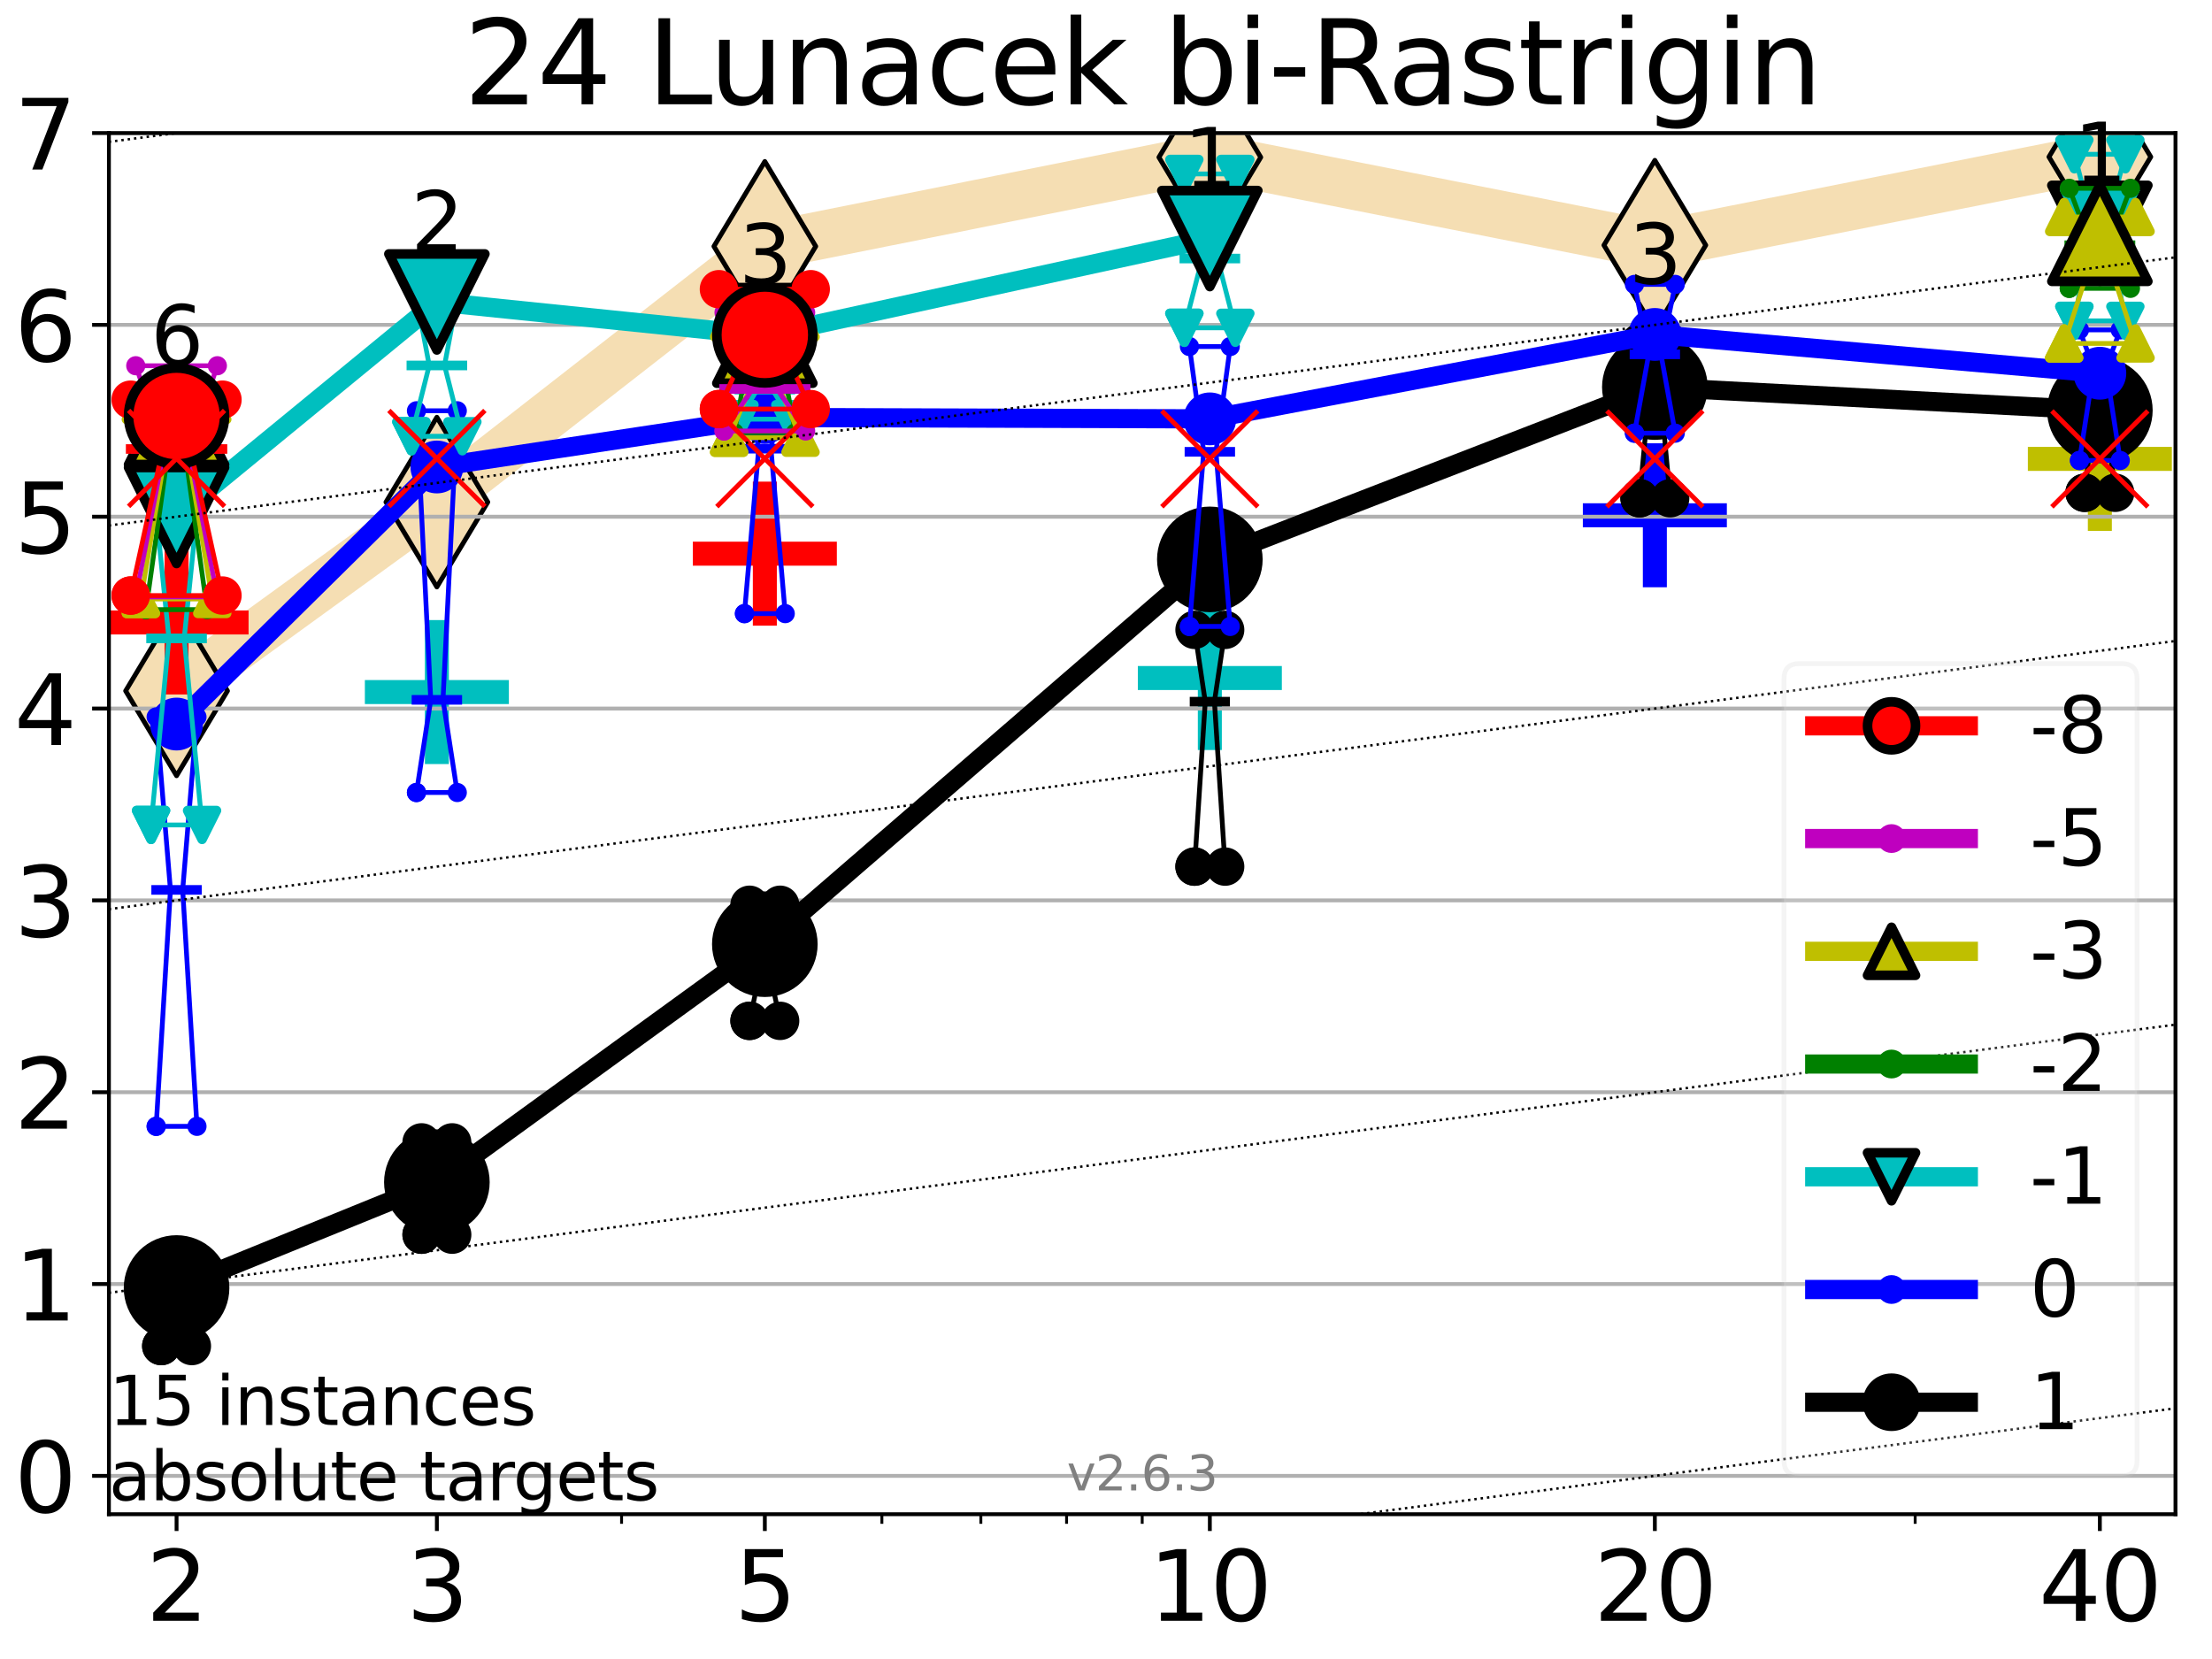 <?xml version="1.0" encoding="utf-8" standalone="no"?>
<!DOCTYPE svg PUBLIC "-//W3C//DTD SVG 1.1//EN"
  "http://www.w3.org/Graphics/SVG/1.1/DTD/svg11.dtd">
<svg xmlns:xlink="http://www.w3.org/1999/xlink" width="460.8pt" height="345.6pt" viewBox="0 0 460.8 345.6" xmlns="http://www.w3.org/2000/svg" version="1.1">
 <defs>
  <style type="text/css">*{stroke-linejoin: round; stroke-linecap: butt}</style>
 </defs>
 <g id="figure_1">
  <g id="patch_1">
   <path d="M 0 345.6 
L 460.8 345.6 
L 460.8 0 
L 0 0 
z
" style="fill: #ffffff"/>
  </g>
  <g id="axes_1">
   <g id="patch_2">
    <path d="M 22.69 315.44 
L 453.192 315.44 
L 453.192 27.72 
L 22.69 27.72 
z
" style="fill: #ffffff"/>
   </g>
   <g id="line2d_1">
    <path d="M 36.781 143.924 
L 91.009 104.597 
L 159.329 51.319 
L 252.032 32.764 
L 344.736 51.079 
L 437.439 32.685 
" clip-path="url(#p19bdb5b47c)" style="fill: none; stroke: #f5deb3; stroke-width: 10; stroke-linecap: square"/>
    <defs>
     <path id="mee47481d80" d="M -0 17.678 
L 10.607 0 
L 0 -17.678 
L -10.607 -0 
z
" style="stroke: #000000; stroke-linejoin: miter"/>
    </defs>
    <g clip-path="url(#p19bdb5b47c)">
     <use xlink:href="#mee47481d80" x="36.781" y="143.924" style="fill: #f5deb3; stroke: #000000; stroke-linejoin: miter"/>
     <use xlink:href="#mee47481d80" x="91.009" y="104.597" style="fill: #f5deb3; stroke: #000000; stroke-linejoin: miter"/>
     <use xlink:href="#mee47481d80" x="159.329" y="51.319" style="fill: #f5deb3; stroke: #000000; stroke-linejoin: miter"/>
     <use xlink:href="#mee47481d80" x="252.032" y="32.764" style="fill: #f5deb3; stroke: #000000; stroke-linejoin: miter"/>
     <use xlink:href="#mee47481d80" x="344.736" y="51.079" style="fill: #f5deb3; stroke: #000000; stroke-linejoin: miter"/>
     <use xlink:href="#mee47481d80" x="437.439" y="32.685" style="fill: #f5deb3; stroke: #000000; stroke-linejoin: miter"/>
    </g>
   </g>
   <g id="line2d_2">
    <defs>
     <path id="m3fe25e1e7f" d="M -15 0 
L 15 0 
M 0 15 
L 0 -15 
" style="stroke: #00bfbf; stroke-width: 5"/>
    </defs>
    <g clip-path="url(#p19bdb5b47c)">
     <use xlink:href="#m3fe25e1e7f" x="252.032" y="141.245" style="fill: #00bfbf; stroke: #00bfbf; stroke-width: 5"/>
    </g>
   </g>
   <g id="line2d_3">
    <defs>
     <path id="md7a03dbe77" d="M -15 0 
L 15 0 
M 0 15 
L 0 -15 
" style="stroke: #0000ff; stroke-width: 5"/>
    </defs>
    <g clip-path="url(#p19bdb5b47c)">
     <use xlink:href="#md7a03dbe77" x="344.736" y="107.34" style="fill: #0000ff; stroke: #0000ff; stroke-width: 5"/>
    </g>
   </g>
   <g id="line2d_4">
    <defs>
     <path id="mb1a022053c" d="M -15 0 
L 15 0 
M 0 15 
L 0 -15 
" style="stroke: #bfbf00; stroke-width: 5"/>
    </defs>
    <g clip-path="url(#p19bdb5b47c)">
     <use xlink:href="#mb1a022053c" x="437.439" y="95.598" style="fill: #bfbf00; stroke: #bfbf00; stroke-width: 5"/>
    </g>
   </g>
   <g id="line2d_5">
    <g clip-path="url(#p19bdb5b47c)">
     <use xlink:href="#m3fe25e1e7f" x="91.009" y="144.166" style="fill: #00bfbf; stroke: #00bfbf; stroke-width: 5"/>
    </g>
   </g>
   <g id="line2d_6">
    <defs>
     <path id="m5b590948d3" d="M -15 0 
L 15 0 
M 0 15 
L 0 -15 
" style="stroke: #ff0000; stroke-width: 5"/>
    </defs>
    <g clip-path="url(#p19bdb5b47c)">
     <use xlink:href="#m5b590948d3" x="159.329" y="115.336" style="fill: #ff0000; stroke: #ff0000; stroke-width: 5"/>
    </g>
   </g>
   <g id="line2d_7">
    <g clip-path="url(#p19bdb5b47c)">
     <use xlink:href="#m5b590948d3" x="36.781" y="129.668" style="fill: #ff0000; stroke: #ff0000; stroke-width: 5"/>
    </g>
   </g>
   <g id="matplotlib.axis_1">
    <g id="xtick_1">
     <g id="line2d_8">
      <defs>
       <path id="medae1d8d0d" d="M 0 0 
L 0 3.5 
" style="stroke: #000000; stroke-width: 0.8"/>
      </defs>
      <g>
       <use xlink:href="#medae1d8d0d" x="36.781" y="315.44" style="stroke: #000000; stroke-width: 0.8"/>
      </g>
     </g>
     <g id="text_1">
      <!-- 2 -->
      <g transform="translate(30.419 337.637)scale(0.2 -0.2)">
       <defs>
        <path id="DejaVuSans-32" d="M 1228 531 
L 3431 531 
L 3431 0 
L 469 0 
L 469 531 
Q 828 903 1448 1529 
Q 2069 2156 2228 2338 
Q 2531 2678 2651 2914 
Q 2772 3150 2772 3378 
Q 2772 3750 2511 3984 
Q 2250 4219 1831 4219 
Q 1534 4219 1204 4116 
Q 875 4013 500 3803 
L 500 4441 
Q 881 4594 1212 4672 
Q 1544 4750 1819 4750 
Q 2544 4750 2975 4387 
Q 3406 4025 3406 3419 
Q 3406 3131 3298 2873 
Q 3191 2616 2906 2266 
Q 2828 2175 2409 1742 
Q 1991 1309 1228 531 
z
" transform="scale(0.016)"/>
       </defs>
       <use xlink:href="#DejaVuSans-32"/>
      </g>
     </g>
    </g>
    <g id="xtick_2">
     <g id="line2d_9">
      <g>
       <use xlink:href="#medae1d8d0d" x="91.009" y="315.44" style="stroke: #000000; stroke-width: 0.8"/>
      </g>
     </g>
     <g id="text_2">
      <!-- 3 -->
      <g transform="translate(84.647 337.637)scale(0.2 -0.2)">
       <defs>
        <path id="DejaVuSans-33" d="M 2597 2516 
Q 3050 2419 3304 2112 
Q 3559 1806 3559 1356 
Q 3559 666 3084 287 
Q 2609 -91 1734 -91 
Q 1441 -91 1130 -33 
Q 819 25 488 141 
L 488 750 
Q 750 597 1062 519 
Q 1375 441 1716 441 
Q 2309 441 2620 675 
Q 2931 909 2931 1356 
Q 2931 1769 2642 2001 
Q 2353 2234 1838 2234 
L 1294 2234 
L 1294 2753 
L 1863 2753 
Q 2328 2753 2575 2939 
Q 2822 3125 2822 3475 
Q 2822 3834 2567 4026 
Q 2313 4219 1838 4219 
Q 1578 4219 1281 4162 
Q 984 4106 628 3988 
L 628 4550 
Q 988 4650 1302 4700 
Q 1616 4750 1894 4750 
Q 2613 4750 3031 4423 
Q 3450 4097 3450 3541 
Q 3450 3153 3228 2886 
Q 3006 2619 2597 2516 
z
" transform="scale(0.016)"/>
       </defs>
       <use xlink:href="#DejaVuSans-33"/>
      </g>
     </g>
    </g>
    <g id="xtick_3">
     <g id="line2d_10">
      <g>
       <use xlink:href="#medae1d8d0d" x="159.329" y="315.44" style="stroke: #000000; stroke-width: 0.8"/>
      </g>
     </g>
     <g id="text_3">
      <!-- 5 -->
      <g transform="translate(152.966 337.637)scale(0.2 -0.2)">
       <defs>
        <path id="DejaVuSans-35" d="M 691 4666 
L 3169 4666 
L 3169 4134 
L 1269 4134 
L 1269 2991 
Q 1406 3038 1543 3061 
Q 1681 3084 1819 3084 
Q 2600 3084 3056 2656 
Q 3513 2228 3513 1497 
Q 3513 744 3044 326 
Q 2575 -91 1722 -91 
Q 1428 -91 1123 -41 
Q 819 9 494 109 
L 494 744 
Q 775 591 1075 516 
Q 1375 441 1709 441 
Q 2250 441 2565 725 
Q 2881 1009 2881 1497 
Q 2881 1984 2565 2268 
Q 2250 2553 1709 2553 
Q 1456 2553 1204 2497 
Q 953 2441 691 2322 
L 691 4666 
z
" transform="scale(0.016)"/>
       </defs>
       <use xlink:href="#DejaVuSans-35"/>
      </g>
     </g>
    </g>
    <g id="xtick_4">
     <g id="line2d_11">
      <g>
       <use xlink:href="#medae1d8d0d" x="252.032" y="315.44" style="stroke: #000000; stroke-width: 0.8"/>
      </g>
     </g>
     <g id="text_4">
      <!-- 10 -->
      <g transform="translate(239.307 337.637)scale(0.2 -0.2)">
       <defs>
        <path id="DejaVuSans-31" d="M 794 531 
L 1825 531 
L 1825 4091 
L 703 3866 
L 703 4441 
L 1819 4666 
L 2450 4666 
L 2450 531 
L 3481 531 
L 3481 0 
L 794 0 
L 794 531 
z
" transform="scale(0.016)"/>
        <path id="DejaVuSans-30" d="M 2034 4250 
Q 1547 4250 1301 3770 
Q 1056 3291 1056 2328 
Q 1056 1369 1301 889 
Q 1547 409 2034 409 
Q 2525 409 2770 889 
Q 3016 1369 3016 2328 
Q 3016 3291 2770 3770 
Q 2525 4250 2034 4250 
z
M 2034 4750 
Q 2819 4750 3233 4129 
Q 3647 3509 3647 2328 
Q 3647 1150 3233 529 
Q 2819 -91 2034 -91 
Q 1250 -91 836 529 
Q 422 1150 422 2328 
Q 422 3509 836 4129 
Q 1250 4750 2034 4750 
z
" transform="scale(0.016)"/>
       </defs>
       <use xlink:href="#DejaVuSans-31"/>
       <use xlink:href="#DejaVuSans-30" x="63.623"/>
      </g>
     </g>
    </g>
    <g id="xtick_5">
     <g id="line2d_12">
      <g>
       <use xlink:href="#medae1d8d0d" x="344.736" y="315.44" style="stroke: #000000; stroke-width: 0.8"/>
      </g>
     </g>
     <g id="text_5">
      <!-- 20 -->
      <g transform="translate(332.011 337.637)scale(0.2 -0.2)">
       <use xlink:href="#DejaVuSans-32"/>
       <use xlink:href="#DejaVuSans-30" x="63.623"/>
      </g>
     </g>
    </g>
    <g id="xtick_6">
     <g id="line2d_13">
      <g>
       <use xlink:href="#medae1d8d0d" x="437.439" y="315.44" style="stroke: #000000; stroke-width: 0.8"/>
      </g>
     </g>
     <g id="text_6">
      <!-- 40 -->
      <g transform="translate(424.714 337.637)scale(0.2 -0.2)">
       <defs>
        <path id="DejaVuSans-34" d="M 2419 4116 
L 825 1625 
L 2419 1625 
L 2419 4116 
z
M 2253 4666 
L 3047 4666 
L 3047 1625 
L 3713 1625 
L 3713 1100 
L 3047 1100 
L 3047 0 
L 2419 0 
L 2419 1100 
L 313 1100 
L 313 1709 
L 2253 4666 
z
" transform="scale(0.016)"/>
       </defs>
       <use xlink:href="#DejaVuSans-34"/>
       <use xlink:href="#DejaVuSans-30" x="63.623"/>
      </g>
     </g>
    </g>
    <g id="xtick_7">
     <g id="line2d_14">
      <defs>
       <path id="m7b8b362dd4" d="M 0 0 
L 0 2 
" style="stroke: #000000; stroke-width: 0.6"/>
      </defs>
      <g>
       <use xlink:href="#m7b8b362dd4" x="129.485" y="315.44" style="stroke: #000000; stroke-width: 0.6"/>
      </g>
     </g>
    </g>
    <g id="xtick_8">
     <g id="line2d_15">
      <g>
       <use xlink:href="#m7b8b362dd4" x="183.713" y="315.44" style="stroke: #000000; stroke-width: 0.6"/>
      </g>
     </g>
    </g>
    <g id="xtick_9">
     <g id="line2d_16">
      <g>
       <use xlink:href="#m7b8b362dd4" x="204.329" y="315.44" style="stroke: #000000; stroke-width: 0.6"/>
      </g>
     </g>
    </g>
    <g id="xtick_10">
     <g id="line2d_17">
      <g>
       <use xlink:href="#m7b8b362dd4" x="222.188" y="315.44" style="stroke: #000000; stroke-width: 0.6"/>
      </g>
     </g>
    </g>
    <g id="xtick_11">
     <g id="line2d_18">
      <g>
       <use xlink:href="#m7b8b362dd4" x="237.941" y="315.44" style="stroke: #000000; stroke-width: 0.6"/>
      </g>
     </g>
    </g>
    <g id="xtick_12">
     <g id="line2d_19">
      <g>
       <use xlink:href="#m7b8b362dd4" x="398.964" y="315.44" style="stroke: #000000; stroke-width: 0.6"/>
      </g>
     </g>
    </g>
   </g>
   <g id="matplotlib.axis_2">
    <g id="ytick_1">
     <g id="line2d_20">
      <path d="M 22.69 307.448 
L 453.192 307.448 
" clip-path="url(#p19bdb5b47c)" style="fill: none; stroke: #b0b0b0; stroke-width: 0.8; stroke-linecap: square"/>
     </g>
     <g id="line2d_21">
      <defs>
       <path id="mfd9002c184" d="M 0 0 
L -3.5 0 
" style="stroke: #000000; stroke-width: 0.8"/>
      </defs>
      <g>
       <use xlink:href="#mfd9002c184" x="22.69" y="307.448" style="stroke: #000000; stroke-width: 0.8"/>
      </g>
     </g>
     <g id="text_7">
      <!-- 0 -->
      <g transform="translate(2.965 315.046)scale(0.2 -0.2)">
       <use xlink:href="#DejaVuSans-30"/>
      </g>
     </g>
    </g>
    <g id="ytick_2">
     <g id="line2d_22">
      <path d="M 22.69 267.487 
L 453.192 267.487 
" clip-path="url(#p19bdb5b47c)" style="fill: none; stroke: #b0b0b0; stroke-width: 0.8; stroke-linecap: square"/>
     </g>
     <g id="line2d_23">
      <g>
       <use xlink:href="#mfd9002c184" x="22.69" y="267.487" style="stroke: #000000; stroke-width: 0.8"/>
      </g>
     </g>
     <g id="text_8">
      <!-- 1 -->
      <g transform="translate(2.965 275.085)scale(0.2 -0.2)">
       <use xlink:href="#DejaVuSans-31"/>
      </g>
     </g>
    </g>
    <g id="ytick_3">
     <g id="line2d_24">
      <path d="M 22.69 227.526 
L 453.192 227.526 
" clip-path="url(#p19bdb5b47c)" style="fill: none; stroke: #b0b0b0; stroke-width: 0.8; stroke-linecap: square"/>
     </g>
     <g id="line2d_25">
      <g>
       <use xlink:href="#mfd9002c184" x="22.69" y="227.526" style="stroke: #000000; stroke-width: 0.8"/>
      </g>
     </g>
     <g id="text_9">
      <!-- 2 -->
      <g transform="translate(2.965 235.124)scale(0.2 -0.2)">
       <use xlink:href="#DejaVuSans-32"/>
      </g>
     </g>
    </g>
    <g id="ytick_4">
     <g id="line2d_26">
      <path d="M 22.69 187.564 
L 453.192 187.564 
" clip-path="url(#p19bdb5b47c)" style="fill: none; stroke: #b0b0b0; stroke-width: 0.8; stroke-linecap: square"/>
     </g>
     <g id="line2d_27">
      <g>
       <use xlink:href="#mfd9002c184" x="22.69" y="187.564" style="stroke: #000000; stroke-width: 0.8"/>
      </g>
     </g>
     <g id="text_10">
      <!-- 3 -->
      <g transform="translate(2.965 195.163)scale(0.2 -0.2)">
       <use xlink:href="#DejaVuSans-33"/>
      </g>
     </g>
    </g>
    <g id="ytick_5">
     <g id="line2d_28">
      <path d="M 22.69 147.603 
L 453.192 147.603 
" clip-path="url(#p19bdb5b47c)" style="fill: none; stroke: #b0b0b0; stroke-width: 0.8; stroke-linecap: square"/>
     </g>
     <g id="line2d_29">
      <g>
       <use xlink:href="#mfd9002c184" x="22.69" y="147.603" style="stroke: #000000; stroke-width: 0.8"/>
      </g>
     </g>
     <g id="text_11">
      <!-- 4 -->
      <g transform="translate(2.965 155.202)scale(0.2 -0.2)">
       <use xlink:href="#DejaVuSans-34"/>
      </g>
     </g>
    </g>
    <g id="ytick_6">
     <g id="line2d_30">
      <path d="M 22.69 107.642 
L 453.192 107.642 
" clip-path="url(#p19bdb5b47c)" style="fill: none; stroke: #b0b0b0; stroke-width: 0.8; stroke-linecap: square"/>
     </g>
     <g id="line2d_31">
      <g>
       <use xlink:href="#mfd9002c184" x="22.69" y="107.642" style="stroke: #000000; stroke-width: 0.8"/>
      </g>
     </g>
     <g id="text_12">
      <!-- 5 -->
      <g transform="translate(2.965 115.241)scale(0.2 -0.2)">
       <use xlink:href="#DejaVuSans-35"/>
      </g>
     </g>
    </g>
    <g id="ytick_7">
     <g id="line2d_32">
      <path d="M 22.69 67.681 
L 453.192 67.681 
" clip-path="url(#p19bdb5b47c)" style="fill: none; stroke: #b0b0b0; stroke-width: 0.8; stroke-linecap: square"/>
     </g>
     <g id="line2d_33">
      <g>
       <use xlink:href="#mfd9002c184" x="22.69" y="67.681" style="stroke: #000000; stroke-width: 0.8"/>
      </g>
     </g>
     <g id="text_13">
      <!-- 6 -->
      <g transform="translate(2.965 75.28)scale(0.2 -0.2)">
       <defs>
        <path id="DejaVuSans-36" d="M 2113 2584 
Q 1688 2584 1439 2293 
Q 1191 2003 1191 1497 
Q 1191 994 1439 701 
Q 1688 409 2113 409 
Q 2538 409 2786 701 
Q 3034 994 3034 1497 
Q 3034 2003 2786 2293 
Q 2538 2584 2113 2584 
z
M 3366 4563 
L 3366 3988 
Q 3128 4100 2886 4159 
Q 2644 4219 2406 4219 
Q 1781 4219 1451 3797 
Q 1122 3375 1075 2522 
Q 1259 2794 1537 2939 
Q 1816 3084 2150 3084 
Q 2853 3084 3261 2657 
Q 3669 2231 3669 1497 
Q 3669 778 3244 343 
Q 2819 -91 2113 -91 
Q 1303 -91 875 529 
Q 447 1150 447 2328 
Q 447 3434 972 4092 
Q 1497 4750 2381 4750 
Q 2619 4750 2861 4703 
Q 3103 4656 3366 4563 
z
" transform="scale(0.016)"/>
       </defs>
       <use xlink:href="#DejaVuSans-36"/>
      </g>
     </g>
    </g>
    <g id="ytick_8">
     <g id="line2d_34">
      <path d="M 22.69 27.72 
L 453.192 27.72 
" clip-path="url(#p19bdb5b47c)" style="fill: none; stroke: #b0b0b0; stroke-width: 0.8; stroke-linecap: square"/>
     </g>
     <g id="line2d_35">
      <g>
       <use xlink:href="#mfd9002c184" x="22.69" y="27.72" style="stroke: #000000; stroke-width: 0.8"/>
      </g>
     </g>
     <g id="text_14">
      <!-- 7 -->
      <g transform="translate(2.965 35.318)scale(0.2 -0.2)">
       <defs>
        <path id="DejaVuSans-37" d="M 525 4666 
L 3525 4666 
L 3525 4397 
L 1831 0 
L 1172 0 
L 2766 4134 
L 525 4134 
L 525 4666 
z
" transform="scale(0.016)"/>
       </defs>
       <use xlink:href="#DejaVuSans-37"/>
      </g>
     </g>
    </g>
   </g>
   <g id="line2d_36">
    <path d="M 33.594 280.406 
L 35.825 271.359 
L 33.594 265.443 
L 39.968 265.443 
L 37.737 271.359 
L 39.968 280.406 
L 33.594 280.406 
" clip-path="url(#p19bdb5b47c)" style="fill: none; stroke: #000000; stroke-linecap: square"/>
   </g>
   <g id="line2d_37">
    <path d="M 33.594 280.406 
L 39.968 280.406 
L 39.968 265.443 
L 33.594 265.443 
L 33.594 280.406 
" clip-path="url(#p19bdb5b47c)" style="fill: none"/>
    <defs>
     <path id="mb6b3a857bf" d="M 0 3 
C 0.796 3 1.559 2.684 2.121 2.121 
C 2.684 1.559 3 0.796 3 0 
C 3 -0.796 2.684 -1.559 2.121 -2.121 
C 1.559 -2.684 0.796 -3 0 -3 
C -0.796 -3 -1.559 -2.684 -2.121 -2.121 
C -2.684 -1.559 -3 -0.796 -3 0 
C -3 0.796 -2.684 1.559 -2.121 2.121 
C -1.559 2.684 -0.796 3 0 3 
z
" style="stroke: #000000; stroke-width: 2"/>
    </defs>
    <g clip-path="url(#p19bdb5b47c)">
     <use xlink:href="#mb6b3a857bf" x="33.594" y="280.406" style="stroke: #000000; stroke-width: 2"/>
     <use xlink:href="#mb6b3a857bf" x="39.968" y="280.406" style="stroke: #000000; stroke-width: 2"/>
     <use xlink:href="#mb6b3a857bf" x="39.968" y="265.443" style="stroke: #000000; stroke-width: 2"/>
     <use xlink:href="#mb6b3a857bf" x="33.594" y="265.443" style="stroke: #000000; stroke-width: 2"/>
     <use xlink:href="#mb6b3a857bf" x="33.594" y="280.406" style="stroke: #000000; stroke-width: 2"/>
    </g>
   </g>
   <g id="line2d_38">
    <path d="M 33.594 271.359 
L 39.968 271.359 
" clip-path="url(#p19bdb5b47c)" style="fill: none; stroke: #000000; stroke-width: 2; stroke-linecap: square"/>
   </g>
   <g id="line2d_39">
    <path d="M 87.823 257.206 
L 90.053 248.614 
L 87.823 237.98 
L 94.196 237.98 
L 91.965 248.614 
L 94.196 257.206 
L 87.823 257.206 
" clip-path="url(#p19bdb5b47c)" style="fill: none; stroke: #000000; stroke-linecap: square"/>
   </g>
   <g id="line2d_40">
    <path d="M 87.823 257.206 
L 94.196 257.206 
L 94.196 237.98 
L 87.823 237.98 
L 87.823 257.206 
" clip-path="url(#p19bdb5b47c)" style="fill: none"/>
    <g clip-path="url(#p19bdb5b47c)">
     <use xlink:href="#mb6b3a857bf" x="87.823" y="257.206" style="stroke: #000000; stroke-width: 2"/>
     <use xlink:href="#mb6b3a857bf" x="94.196" y="257.206" style="stroke: #000000; stroke-width: 2"/>
     <use xlink:href="#mb6b3a857bf" x="94.196" y="237.98" style="stroke: #000000; stroke-width: 2"/>
     <use xlink:href="#mb6b3a857bf" x="87.823" y="237.98" style="stroke: #000000; stroke-width: 2"/>
     <use xlink:href="#mb6b3a857bf" x="87.823" y="257.206" style="stroke: #000000; stroke-width: 2"/>
    </g>
   </g>
   <g id="line2d_41">
    <path d="M 87.823 248.614 
L 94.196 248.614 
" clip-path="url(#p19bdb5b47c)" style="fill: none; stroke: #000000; stroke-width: 2; stroke-linecap: square"/>
   </g>
   <g id="line2d_42">
    <path d="M 156.142 212.664 
L 158.373 202.211 
L 156.142 188.481 
L 162.515 188.481 
L 160.285 202.211 
L 162.515 212.664 
L 156.142 212.664 
" clip-path="url(#p19bdb5b47c)" style="fill: none; stroke: #000000; stroke-linecap: square"/>
   </g>
   <g id="line2d_43">
    <path d="M 156.142 212.664 
L 162.515 212.664 
L 162.515 188.481 
L 156.142 188.481 
L 156.142 212.664 
" clip-path="url(#p19bdb5b47c)" style="fill: none"/>
    <g clip-path="url(#p19bdb5b47c)">
     <use xlink:href="#mb6b3a857bf" x="156.142" y="212.664" style="stroke: #000000; stroke-width: 2"/>
     <use xlink:href="#mb6b3a857bf" x="162.515" y="212.664" style="stroke: #000000; stroke-width: 2"/>
     <use xlink:href="#mb6b3a857bf" x="162.515" y="188.481" style="stroke: #000000; stroke-width: 2"/>
     <use xlink:href="#mb6b3a857bf" x="156.142" y="188.481" style="stroke: #000000; stroke-width: 2"/>
     <use xlink:href="#mb6b3a857bf" x="156.142" y="212.664" style="stroke: #000000; stroke-width: 2"/>
    </g>
   </g>
   <g id="line2d_44">
    <path d="M 156.142 202.211 
L 162.515 202.211 
" clip-path="url(#p19bdb5b47c)" style="fill: none; stroke: #000000; stroke-width: 2; stroke-linecap: square"/>
   </g>
   <g id="line2d_45">
    <path d="M 248.845 180.531 
L 251.076 146.165 
L 248.845 131.211 
L 255.219 131.211 
L 252.988 146.165 
L 255.219 180.531 
L 248.845 180.531 
" clip-path="url(#p19bdb5b47c)" style="fill: none; stroke: #000000; stroke-linecap: square"/>
   </g>
   <g id="line2d_46">
    <path d="M 248.845 180.531 
L 255.219 180.531 
L 255.219 131.211 
L 248.845 131.211 
L 248.845 180.531 
" clip-path="url(#p19bdb5b47c)" style="fill: none"/>
    <g clip-path="url(#p19bdb5b47c)">
     <use xlink:href="#mb6b3a857bf" x="248.845" y="180.531" style="stroke: #000000; stroke-width: 2"/>
     <use xlink:href="#mb6b3a857bf" x="255.219" y="180.531" style="stroke: #000000; stroke-width: 2"/>
     <use xlink:href="#mb6b3a857bf" x="255.219" y="131.211" style="stroke: #000000; stroke-width: 2"/>
     <use xlink:href="#mb6b3a857bf" x="248.845" y="131.211" style="stroke: #000000; stroke-width: 2"/>
     <use xlink:href="#mb6b3a857bf" x="248.845" y="180.531" style="stroke: #000000; stroke-width: 2"/>
    </g>
   </g>
   <g id="line2d_47">
    <path d="M 248.845 146.165 
L 255.219 146.165 
" clip-path="url(#p19bdb5b47c)" style="fill: none; stroke: #000000; stroke-width: 2; stroke-linecap: square"/>
   </g>
   <g id="line2d_48">
    <path d="M 341.549 103.795 
L 343.78 79.703 
L 341.549 71.438 
L 347.923 71.438 
L 345.692 79.703 
L 347.923 103.795 
L 341.549 103.795 
" clip-path="url(#p19bdb5b47c)" style="fill: none; stroke: #000000; stroke-linecap: square"/>
   </g>
   <g id="line2d_49">
    <path d="M 341.549 103.795 
L 347.923 103.795 
L 347.923 71.438 
L 341.549 71.438 
L 341.549 103.795 
" clip-path="url(#p19bdb5b47c)" style="fill: none"/>
    <g clip-path="url(#p19bdb5b47c)">
     <use xlink:href="#mb6b3a857bf" x="341.549" y="103.795" style="stroke: #000000; stroke-width: 2"/>
     <use xlink:href="#mb6b3a857bf" x="347.923" y="103.795" style="stroke: #000000; stroke-width: 2"/>
     <use xlink:href="#mb6b3a857bf" x="347.923" y="71.438" style="stroke: #000000; stroke-width: 2"/>
     <use xlink:href="#mb6b3a857bf" x="341.549" y="71.438" style="stroke: #000000; stroke-width: 2"/>
     <use xlink:href="#mb6b3a857bf" x="341.549" y="103.795" style="stroke: #000000; stroke-width: 2"/>
    </g>
   </g>
   <g id="line2d_50">
    <path d="M 341.549 79.703 
L 347.923 79.703 
" clip-path="url(#p19bdb5b47c)" style="fill: none; stroke: #000000; stroke-width: 2; stroke-linecap: square"/>
   </g>
   <g id="line2d_51">
    <path d="M 434.253 102.654 
L 436.483 84.123 
L 434.253 79.187 
L 440.626 79.187 
L 438.395 84.123 
L 440.626 102.654 
L 434.253 102.654 
" clip-path="url(#p19bdb5b47c)" style="fill: none; stroke: #000000; stroke-linecap: square"/>
   </g>
   <g id="line2d_52">
    <path d="M 434.253 102.654 
L 440.626 102.654 
L 440.626 79.187 
L 434.253 79.187 
L 434.253 102.654 
" clip-path="url(#p19bdb5b47c)" style="fill: none"/>
    <g clip-path="url(#p19bdb5b47c)">
     <use xlink:href="#mb6b3a857bf" x="434.253" y="102.654" style="stroke: #000000; stroke-width: 2"/>
     <use xlink:href="#mb6b3a857bf" x="440.626" y="102.654" style="stroke: #000000; stroke-width: 2"/>
     <use xlink:href="#mb6b3a857bf" x="440.626" y="79.187" style="stroke: #000000; stroke-width: 2"/>
     <use xlink:href="#mb6b3a857bf" x="434.253" y="79.187" style="stroke: #000000; stroke-width: 2"/>
     <use xlink:href="#mb6b3a857bf" x="434.253" y="102.654" style="stroke: #000000; stroke-width: 2"/>
    </g>
   </g>
   <g id="line2d_53">
    <path d="M 434.253 84.123 
L 440.626 84.123 
" clip-path="url(#p19bdb5b47c)" style="fill: none; stroke: #000000; stroke-width: 2; stroke-linecap: square"/>
   </g>
   <g id="line2d_54">
    <path d="M 36.781 268.316 
L 91.009 246.271 
" clip-path="url(#p19bdb5b47c)" style="fill: none; stroke: #000000; stroke-width: 4; stroke-linecap: square"/>
   </g>
   <g id="line2d_55">
    <path d="M 91.009 246.271 
L 159.329 196.694 
" clip-path="url(#p19bdb5b47c)" style="fill: none; stroke: #000000; stroke-width: 4; stroke-linecap: square"/>
   </g>
   <g id="line2d_56">
    <path d="M 159.329 196.694 
L 252.032 116.53 
" clip-path="url(#p19bdb5b47c)" style="fill: none; stroke: #000000; stroke-width: 4; stroke-linecap: square"/>
   </g>
   <g id="line2d_57">
    <path d="M 252.032 116.53 
L 344.736 80.635 
" clip-path="url(#p19bdb5b47c)" style="fill: none; stroke: #000000; stroke-width: 4; stroke-linecap: square"/>
   </g>
   <g id="line2d_58">
    <path d="M 344.736 80.635 
L 437.439 85.473 
" clip-path="url(#p19bdb5b47c)" style="fill: none; stroke: #000000; stroke-width: 4; stroke-linecap: square"/>
   </g>
   <g id="line2d_59">
    <path d="M 36.781 268.316 
L 91.009 246.271 
L 159.329 196.694 
L 252.032 116.53 
L 344.736 80.635 
L 437.439 85.473 
" clip-path="url(#p19bdb5b47c)" style="fill: none"/>
    <defs>
     <path id="mdc27a83973" d="M 0 10 
C 2.652 10 5.196 8.946 7.071 7.071 
C 8.946 5.196 10 2.652 10 0 
C 10 -2.652 8.946 -5.196 7.071 -7.071 
C 5.196 -8.946 2.652 -10 0 -10 
C -2.652 -10 -5.196 -8.946 -7.071 -7.071 
C -8.946 -5.196 -10 -2.652 -10 0 
C -10 2.652 -8.946 5.196 -7.071 7.071 
C -5.196 8.946 -2.652 10 0 10 
z
" style="stroke: #000000; stroke-width: 2"/>
    </defs>
    <g clip-path="url(#p19bdb5b47c)">
     <use xlink:href="#mdc27a83973" x="36.781" y="268.316" style="stroke: #000000; stroke-width: 2"/>
     <use xlink:href="#mdc27a83973" x="91.009" y="246.271" style="stroke: #000000; stroke-width: 2"/>
     <use xlink:href="#mdc27a83973" x="159.329" y="196.694" style="stroke: #000000; stroke-width: 2"/>
     <use xlink:href="#mdc27a83973" x="252.032" y="116.53" style="stroke: #000000; stroke-width: 2"/>
     <use xlink:href="#mdc27a83973" x="344.736" y="80.635" style="stroke: #000000; stroke-width: 2"/>
     <use xlink:href="#mdc27a83973" x="437.439" y="85.473" style="stroke: #000000; stroke-width: 2"/>
    </g>
   </g>
   <g id="line2d_60">
    <path d="M 32.532 234.638 
L 35.507 185.382 
L 32.532 149.35 
L 41.03 149.35 
L 38.056 185.382 
L 41.03 234.638 
L 32.532 234.638 
" clip-path="url(#p19bdb5b47c)" style="fill: none; stroke: #0000ff; stroke-linecap: square"/>
   </g>
   <g id="line2d_61">
    <path d="M 32.532 234.638 
L 41.03 234.638 
L 41.03 149.35 
L 32.532 149.35 
L 32.532 234.638 
" clip-path="url(#p19bdb5b47c)" style="fill: none"/>
    <defs>
     <path id="m3fc5351616" d="M 0 1.5 
C 0.398 1.5 0.779 1.342 1.061 1.061 
C 1.342 0.779 1.5 0.398 1.5 0 
C 1.5 -0.398 1.342 -0.779 1.061 -1.061 
C 0.779 -1.342 0.398 -1.5 0 -1.5 
C -0.398 -1.5 -0.779 -1.342 -1.061 -1.061 
C -1.342 -0.779 -1.5 -0.398 -1.5 0 
C -1.5 0.398 -1.342 0.779 -1.061 1.061 
C -0.779 1.342 -0.398 1.5 0 1.5 
z
" style="stroke: #0000ff"/>
    </defs>
    <g clip-path="url(#p19bdb5b47c)">
     <use xlink:href="#m3fc5351616" x="32.532" y="234.638" style="fill: #0000ff; stroke: #0000ff"/>
     <use xlink:href="#m3fc5351616" x="41.03" y="234.638" style="fill: #0000ff; stroke: #0000ff"/>
     <use xlink:href="#m3fc5351616" x="41.03" y="149.35" style="fill: #0000ff; stroke: #0000ff"/>
     <use xlink:href="#m3fc5351616" x="32.532" y="149.35" style="fill: #0000ff; stroke: #0000ff"/>
     <use xlink:href="#m3fc5351616" x="32.532" y="234.638" style="fill: #0000ff; stroke: #0000ff"/>
    </g>
   </g>
   <g id="line2d_62">
    <path d="M 32.532 185.382 
L 41.03 185.382 
" clip-path="url(#p19bdb5b47c)" style="fill: none; stroke: #0000ff; stroke-width: 2; stroke-linecap: square"/>
   </g>
   <g id="line2d_63">
    <path d="M 86.76 165.095 
L 89.735 145.795 
L 86.76 85.572 
L 95.258 85.572 
L 92.284 145.795 
L 95.258 165.095 
L 86.76 165.095 
" clip-path="url(#p19bdb5b47c)" style="fill: none; stroke: #0000ff; stroke-linecap: square"/>
   </g>
   <g id="line2d_64">
    <path d="M 86.76 165.095 
L 95.258 165.095 
L 95.258 85.572 
L 86.76 85.572 
L 86.76 165.095 
" clip-path="url(#p19bdb5b47c)" style="fill: none"/>
    <g clip-path="url(#p19bdb5b47c)">
     <use xlink:href="#m3fc5351616" x="86.76" y="165.095" style="fill: #0000ff; stroke: #0000ff"/>
     <use xlink:href="#m3fc5351616" x="95.258" y="165.095" style="fill: #0000ff; stroke: #0000ff"/>
     <use xlink:href="#m3fc5351616" x="95.258" y="85.572" style="fill: #0000ff; stroke: #0000ff"/>
     <use xlink:href="#m3fc5351616" x="86.76" y="85.572" style="fill: #0000ff; stroke: #0000ff"/>
     <use xlink:href="#m3fc5351616" x="86.76" y="165.095" style="fill: #0000ff; stroke: #0000ff"/>
    </g>
   </g>
   <g id="line2d_65">
    <path d="M 86.76 145.795 
L 95.258 145.795 
" clip-path="url(#p19bdb5b47c)" style="fill: none; stroke: #0000ff; stroke-width: 2; stroke-linecap: square"/>
   </g>
   <g id="line2d_66">
    <path d="M 155.08 127.827 
L 158.054 93.476 
L 155.08 77.962 
L 163.578 77.962 
L 160.603 93.476 
L 163.578 127.827 
L 155.08 127.827 
" clip-path="url(#p19bdb5b47c)" style="fill: none; stroke: #0000ff; stroke-linecap: square"/>
   </g>
   <g id="line2d_67">
    <path d="M 155.08 127.827 
L 163.578 127.827 
L 163.578 77.962 
L 155.08 77.962 
L 155.08 127.827 
" clip-path="url(#p19bdb5b47c)" style="fill: none"/>
    <g clip-path="url(#p19bdb5b47c)">
     <use xlink:href="#m3fc5351616" x="155.08" y="127.827" style="fill: #0000ff; stroke: #0000ff"/>
     <use xlink:href="#m3fc5351616" x="163.578" y="127.827" style="fill: #0000ff; stroke: #0000ff"/>
     <use xlink:href="#m3fc5351616" x="163.578" y="77.962" style="fill: #0000ff; stroke: #0000ff"/>
     <use xlink:href="#m3fc5351616" x="155.08" y="77.962" style="fill: #0000ff; stroke: #0000ff"/>
     <use xlink:href="#m3fc5351616" x="155.08" y="127.827" style="fill: #0000ff; stroke: #0000ff"/>
    </g>
   </g>
   <g id="line2d_68">
    <path d="M 155.08 93.476 
L 163.578 93.476 
" clip-path="url(#p19bdb5b47c)" style="fill: none; stroke: #0000ff; stroke-width: 2; stroke-linecap: square"/>
   </g>
   <g id="line2d_69">
    <path d="M 247.783 130.5 
L 250.758 94.119 
L 247.783 72.191 
L 256.281 72.191 
L 253.307 94.119 
L 256.281 130.5 
L 247.783 130.5 
" clip-path="url(#p19bdb5b47c)" style="fill: none; stroke: #0000ff; stroke-linecap: square"/>
   </g>
   <g id="line2d_70">
    <path d="M 247.783 130.5 
L 256.281 130.5 
L 256.281 72.191 
L 247.783 72.191 
L 247.783 130.5 
" clip-path="url(#p19bdb5b47c)" style="fill: none"/>
    <g clip-path="url(#p19bdb5b47c)">
     <use xlink:href="#m3fc5351616" x="247.783" y="130.5" style="fill: #0000ff; stroke: #0000ff"/>
     <use xlink:href="#m3fc5351616" x="256.281" y="130.5" style="fill: #0000ff; stroke: #0000ff"/>
     <use xlink:href="#m3fc5351616" x="256.281" y="72.191" style="fill: #0000ff; stroke: #0000ff"/>
     <use xlink:href="#m3fc5351616" x="247.783" y="72.191" style="fill: #0000ff; stroke: #0000ff"/>
     <use xlink:href="#m3fc5351616" x="247.783" y="130.5" style="fill: #0000ff; stroke: #0000ff"/>
    </g>
   </g>
   <g id="line2d_71">
    <path d="M 247.783 94.119 
L 256.281 94.119 
" clip-path="url(#p19bdb5b47c)" style="fill: none; stroke: #0000ff; stroke-width: 2; stroke-linecap: square"/>
   </g>
   <g id="line2d_72">
    <path d="M 340.487 90.239 
L 343.461 73.813 
L 340.487 59.249 
L 348.985 59.249 
L 346.01 73.813 
L 348.985 90.239 
L 340.487 90.239 
" clip-path="url(#p19bdb5b47c)" style="fill: none; stroke: #0000ff; stroke-linecap: square"/>
   </g>
   <g id="line2d_73">
    <path d="M 340.487 90.239 
L 348.985 90.239 
L 348.985 59.249 
L 340.487 59.249 
L 340.487 90.239 
" clip-path="url(#p19bdb5b47c)" style="fill: none"/>
    <g clip-path="url(#p19bdb5b47c)">
     <use xlink:href="#m3fc5351616" x="340.487" y="90.239" style="fill: #0000ff; stroke: #0000ff"/>
     <use xlink:href="#m3fc5351616" x="348.985" y="90.239" style="fill: #0000ff; stroke: #0000ff"/>
     <use xlink:href="#m3fc5351616" x="348.985" y="59.249" style="fill: #0000ff; stroke: #0000ff"/>
     <use xlink:href="#m3fc5351616" x="340.487" y="59.249" style="fill: #0000ff; stroke: #0000ff"/>
     <use xlink:href="#m3fc5351616" x="340.487" y="90.239" style="fill: #0000ff; stroke: #0000ff"/>
    </g>
   </g>
   <g id="line2d_74">
    <path d="M 340.487 73.813 
L 348.985 73.813 
" clip-path="url(#p19bdb5b47c)" style="fill: none; stroke: #0000ff; stroke-width: 2; stroke-linecap: square"/>
   </g>
   <g id="line2d_75">
    <path d="M 433.19 95.924 
L 436.165 76.665 
L 433.19 68.717 
L 441.688 68.717 
L 438.714 76.665 
L 441.688 95.924 
L 433.19 95.924 
" clip-path="url(#p19bdb5b47c)" style="fill: none; stroke: #0000ff; stroke-linecap: square"/>
   </g>
   <g id="line2d_76">
    <path d="M 433.19 95.924 
L 441.688 95.924 
L 441.688 68.717 
L 433.19 68.717 
L 433.19 95.924 
" clip-path="url(#p19bdb5b47c)" style="fill: none"/>
    <g clip-path="url(#p19bdb5b47c)">
     <use xlink:href="#m3fc5351616" x="433.19" y="95.924" style="fill: #0000ff; stroke: #0000ff"/>
     <use xlink:href="#m3fc5351616" x="441.688" y="95.924" style="fill: #0000ff; stroke: #0000ff"/>
     <use xlink:href="#m3fc5351616" x="441.688" y="68.717" style="fill: #0000ff; stroke: #0000ff"/>
     <use xlink:href="#m3fc5351616" x="433.19" y="68.717" style="fill: #0000ff; stroke: #0000ff"/>
     <use xlink:href="#m3fc5351616" x="433.19" y="95.924" style="fill: #0000ff; stroke: #0000ff"/>
    </g>
   </g>
   <g id="line2d_77">
    <path d="M 433.19 76.665 
L 441.688 76.665 
" clip-path="url(#p19bdb5b47c)" style="fill: none; stroke: #0000ff; stroke-width: 2; stroke-linecap: square"/>
   </g>
   <g id="line2d_78">
    <path d="M 36.781 150.836 
L 91.009 97.28 
" clip-path="url(#p19bdb5b47c)" style="fill: none; stroke: #0000ff; stroke-width: 4; stroke-linecap: square"/>
   </g>
   <g id="line2d_79">
    <path d="M 91.009 97.28 
L 159.329 86.968 
" clip-path="url(#p19bdb5b47c)" style="fill: none; stroke: #0000ff; stroke-width: 4; stroke-linecap: square"/>
   </g>
   <g id="line2d_80">
    <path d="M 159.329 86.968 
L 252.032 87.258 
" clip-path="url(#p19bdb5b47c)" style="fill: none; stroke: #0000ff; stroke-width: 4; stroke-linecap: square"/>
   </g>
   <g id="line2d_81">
    <path d="M 252.032 87.258 
L 344.736 69.668 
" clip-path="url(#p19bdb5b47c)" style="fill: none; stroke: #0000ff; stroke-width: 4; stroke-linecap: square"/>
   </g>
   <g id="line2d_82">
    <path d="M 344.736 69.668 
L 437.439 77.749 
" clip-path="url(#p19bdb5b47c)" style="fill: none; stroke: #0000ff; stroke-width: 4; stroke-linecap: square"/>
   </g>
   <g id="line2d_83">
    <path d="M 36.781 150.836 
L 91.009 97.28 
L 159.329 86.968 
L 252.032 87.258 
L 344.736 69.668 
L 437.439 77.749 
" clip-path="url(#p19bdb5b47c)" style="fill: none"/>
    <defs>
     <path id="mdf0fbcfa82" d="M 0 5 
C 1.326 5 2.598 4.473 3.536 3.536 
C 4.473 2.598 5 1.326 5 0 
C 5 -1.326 4.473 -2.598 3.536 -3.536 
C 2.598 -4.473 1.326 -5 0 -5 
C -1.326 -5 -2.598 -4.473 -3.536 -3.536 
C -4.473 -2.598 -5 -1.326 -5 0 
C -5 1.326 -4.473 2.598 -3.536 3.536 
C -2.598 4.473 -1.326 5 0 5 
z
" style="stroke: #0000ff"/>
    </defs>
    <g clip-path="url(#p19bdb5b47c)">
     <use xlink:href="#mdf0fbcfa82" x="36.781" y="150.836" style="fill: #0000ff; stroke: #0000ff"/>
     <use xlink:href="#mdf0fbcfa82" x="91.009" y="97.28" style="fill: #0000ff; stroke: #0000ff"/>
     <use xlink:href="#mdf0fbcfa82" x="159.329" y="86.968" style="fill: #0000ff; stroke: #0000ff"/>
     <use xlink:href="#mdf0fbcfa82" x="252.032" y="87.258" style="fill: #0000ff; stroke: #0000ff"/>
     <use xlink:href="#mdf0fbcfa82" x="344.736" y="69.668" style="fill: #0000ff; stroke: #0000ff"/>
     <use xlink:href="#mdf0fbcfa82" x="437.439" y="77.749" style="fill: #0000ff; stroke: #0000ff"/>
    </g>
   </g>
   <g id="line2d_84">
    <path d="M 31.47 171.851 
L 35.188 132.984 
L 31.47 96.447 
L 42.093 96.447 
L 38.375 132.984 
L 42.093 171.851 
L 31.47 171.851 
" clip-path="url(#p19bdb5b47c)" style="fill: none; stroke: #00bfbf; stroke-linecap: square"/>
   </g>
   <g id="line2d_85">
    <path d="M 31.47 171.851 
L 42.093 171.851 
L 42.093 96.447 
L 31.47 96.447 
L 31.47 171.851 
" clip-path="url(#p19bdb5b47c)" style="fill: none"/>
    <defs>
     <path id="m17980437b0" d="M -0 3 
L 3 -3 
L -3 -3 
z
" style="stroke: #00bfbf; stroke-width: 2; stroke-linejoin: miter"/>
    </defs>
    <g clip-path="url(#p19bdb5b47c)">
     <use xlink:href="#m17980437b0" x="31.47" y="171.851" style="fill: #00bfbf; stroke: #00bfbf; stroke-width: 2; stroke-linejoin: miter"/>
     <use xlink:href="#m17980437b0" x="42.093" y="171.851" style="fill: #00bfbf; stroke: #00bfbf; stroke-width: 2; stroke-linejoin: miter"/>
     <use xlink:href="#m17980437b0" x="42.093" y="96.447" style="fill: #00bfbf; stroke: #00bfbf; stroke-width: 2; stroke-linejoin: miter"/>
     <use xlink:href="#m17980437b0" x="31.47" y="96.447" style="fill: #00bfbf; stroke: #00bfbf; stroke-width: 2; stroke-linejoin: miter"/>
     <use xlink:href="#m17980437b0" x="31.47" y="171.851" style="fill: #00bfbf; stroke: #00bfbf; stroke-width: 2; stroke-linejoin: miter"/>
    </g>
   </g>
   <g id="line2d_86">
    <path d="M 31.47 132.984 
L 42.093 132.984 
" clip-path="url(#p19bdb5b47c)" style="fill: none; stroke: #00bfbf; stroke-width: 2; stroke-linecap: square"/>
   </g>
   <g id="line2d_87">
    <path d="M 85.698 90.881 
L 89.416 76.127 
L 85.698 56.363 
L 96.321 56.363 
L 92.603 76.127 
L 96.321 90.881 
L 85.698 90.881 
" clip-path="url(#p19bdb5b47c)" style="fill: none; stroke: #00bfbf; stroke-linecap: square"/>
   </g>
   <g id="line2d_88">
    <path d="M 85.698 90.881 
L 96.321 90.881 
L 96.321 56.363 
L 85.698 56.363 
L 85.698 90.881 
" clip-path="url(#p19bdb5b47c)" style="fill: none"/>
    <g clip-path="url(#p19bdb5b47c)">
     <use xlink:href="#m17980437b0" x="85.698" y="90.881" style="fill: #00bfbf; stroke: #00bfbf; stroke-width: 2; stroke-linejoin: miter"/>
     <use xlink:href="#m17980437b0" x="96.321" y="90.881" style="fill: #00bfbf; stroke: #00bfbf; stroke-width: 2; stroke-linejoin: miter"/>
     <use xlink:href="#m17980437b0" x="96.321" y="56.363" style="fill: #00bfbf; stroke: #00bfbf; stroke-width: 2; stroke-linejoin: miter"/>
     <use xlink:href="#m17980437b0" x="85.698" y="56.363" style="fill: #00bfbf; stroke: #00bfbf; stroke-width: 2; stroke-linejoin: miter"/>
     <use xlink:href="#m17980437b0" x="85.698" y="90.881" style="fill: #00bfbf; stroke: #00bfbf; stroke-width: 2; stroke-linejoin: miter"/>
    </g>
   </g>
   <g id="line2d_89">
    <path d="M 85.698 76.127 
L 96.321 76.127 
" clip-path="url(#p19bdb5b47c)" style="fill: none; stroke: #00bfbf; stroke-width: 2; stroke-linecap: square"/>
   </g>
   <g id="line2d_90">
    <path d="M 154.017 87.327 
L 157.735 81.16 
L 154.017 66.716 
L 164.64 66.716 
L 160.922 81.16 
L 164.64 87.327 
L 154.017 87.327 
" clip-path="url(#p19bdb5b47c)" style="fill: none; stroke: #00bfbf; stroke-linecap: square"/>
   </g>
   <g id="line2d_91">
    <path d="M 154.017 87.327 
L 164.64 87.327 
L 164.64 66.716 
L 154.017 66.716 
L 154.017 87.327 
" clip-path="url(#p19bdb5b47c)" style="fill: none"/>
    <g clip-path="url(#p19bdb5b47c)">
     <use xlink:href="#m17980437b0" x="154.017" y="87.327" style="fill: #00bfbf; stroke: #00bfbf; stroke-width: 2; stroke-linejoin: miter"/>
     <use xlink:href="#m17980437b0" x="164.64" y="87.327" style="fill: #00bfbf; stroke: #00bfbf; stroke-width: 2; stroke-linejoin: miter"/>
     <use xlink:href="#m17980437b0" x="164.64" y="66.716" style="fill: #00bfbf; stroke: #00bfbf; stroke-width: 2; stroke-linejoin: miter"/>
     <use xlink:href="#m17980437b0" x="154.017" y="66.716" style="fill: #00bfbf; stroke: #00bfbf; stroke-width: 2; stroke-linejoin: miter"/>
     <use xlink:href="#m17980437b0" x="154.017" y="87.327" style="fill: #00bfbf; stroke: #00bfbf; stroke-width: 2; stroke-linejoin: miter"/>
    </g>
   </g>
   <g id="line2d_92">
    <path d="M 154.017 81.16 
L 164.64 81.16 
" clip-path="url(#p19bdb5b47c)" style="fill: none; stroke: #00bfbf; stroke-width: 2; stroke-linecap: square"/>
   </g>
   <g id="line2d_93">
    <path d="M 246.721 68.286 
L 250.439 53.859 
L 246.721 36.235 
L 257.344 36.235 
L 253.626 53.859 
L 257.344 68.286 
L 246.721 68.286 
" clip-path="url(#p19bdb5b47c)" style="fill: none; stroke: #00bfbf; stroke-linecap: square"/>
   </g>
   <g id="line2d_94">
    <path d="M 246.721 68.286 
L 257.344 68.286 
L 257.344 36.235 
L 246.721 36.235 
L 246.721 68.286 
" clip-path="url(#p19bdb5b47c)" style="fill: none"/>
    <g clip-path="url(#p19bdb5b47c)">
     <use xlink:href="#m17980437b0" x="246.721" y="68.286" style="fill: #00bfbf; stroke: #00bfbf; stroke-width: 2; stroke-linejoin: miter"/>
     <use xlink:href="#m17980437b0" x="257.344" y="68.286" style="fill: #00bfbf; stroke: #00bfbf; stroke-width: 2; stroke-linejoin: miter"/>
     <use xlink:href="#m17980437b0" x="257.344" y="36.235" style="fill: #00bfbf; stroke: #00bfbf; stroke-width: 2; stroke-linejoin: miter"/>
     <use xlink:href="#m17980437b0" x="246.721" y="36.235" style="fill: #00bfbf; stroke: #00bfbf; stroke-width: 2; stroke-linejoin: miter"/>
     <use xlink:href="#m17980437b0" x="246.721" y="68.286" style="fill: #00bfbf; stroke: #00bfbf; stroke-width: 2; stroke-linejoin: miter"/>
    </g>
   </g>
   <g id="line2d_95">
    <path d="M 246.721 53.859 
L 257.344 53.859 
" clip-path="url(#p19bdb5b47c)" style="fill: none; stroke: #00bfbf; stroke-width: 2; stroke-linecap: square"/>
   </g>
   <g id="line2d_96">
    <path d="M 432.128 66.84 
L 435.846 46.44 
L 432.128 32.138 
L 442.751 32.138 
L 439.033 46.44 
L 442.751 66.84 
L 432.128 66.84 
" clip-path="url(#p19bdb5b47c)" style="fill: none; stroke: #00bfbf; stroke-linecap: square"/>
   </g>
   <g id="line2d_97">
    <path d="M 432.128 66.84 
L 442.751 66.84 
L 442.751 32.138 
L 432.128 32.138 
L 432.128 66.84 
" clip-path="url(#p19bdb5b47c)" style="fill: none"/>
    <g clip-path="url(#p19bdb5b47c)">
     <use xlink:href="#m17980437b0" x="432.128" y="66.84" style="fill: #00bfbf; stroke: #00bfbf; stroke-width: 2; stroke-linejoin: miter"/>
     <use xlink:href="#m17980437b0" x="442.751" y="66.84" style="fill: #00bfbf; stroke: #00bfbf; stroke-width: 2; stroke-linejoin: miter"/>
     <use xlink:href="#m17980437b0" x="442.751" y="32.138" style="fill: #00bfbf; stroke: #00bfbf; stroke-width: 2; stroke-linejoin: miter"/>
     <use xlink:href="#m17980437b0" x="432.128" y="32.138" style="fill: #00bfbf; stroke: #00bfbf; stroke-width: 2; stroke-linejoin: miter"/>
     <use xlink:href="#m17980437b0" x="432.128" y="66.84" style="fill: #00bfbf; stroke: #00bfbf; stroke-width: 2; stroke-linejoin: miter"/>
    </g>
   </g>
   <g id="line2d_98">
    <path d="M 432.128 46.44 
L 442.751 46.44 
" clip-path="url(#p19bdb5b47c)" style="fill: none; stroke: #00bfbf; stroke-width: 2; stroke-linecap: square"/>
   </g>
   <g id="line2d_99">
    <path d="M 36.781 107.387 
L 91.009 62.903 
" clip-path="url(#p19bdb5b47c)" style="fill: none; stroke: #00bfbf; stroke-width: 4; stroke-linecap: square"/>
   </g>
   <g id="line2d_100">
    <path d="M 91.009 62.903 
L 159.329 69.909 
" clip-path="url(#p19bdb5b47c)" style="fill: none; stroke: #00bfbf; stroke-width: 4; stroke-linecap: square"/>
   </g>
   <g id="line2d_101">
    <path d="M 159.329 69.909 
L 252.032 49.701 
" clip-path="url(#p19bdb5b47c)" style="fill: none; stroke: #00bfbf; stroke-width: 4; stroke-linecap: square"/>
   </g>
   <g id="line2d_102">
    <path d="M 36.781 107.387 
L 91.009 62.903 
L 159.329 69.909 
L 252.032 49.701 
L 437.439 48.613 
" clip-path="url(#p19bdb5b47c)" style="fill: none"/>
    <defs>
     <path id="md927203c97" d="M -0 10 
L 10 -10 
L -10 -10 
z
" style="stroke: #000000; stroke-width: 2; stroke-linejoin: miter"/>
    </defs>
    <g clip-path="url(#p19bdb5b47c)">
     <use xlink:href="#md927203c97" x="36.781" y="107.387" style="fill: #00bfbf; stroke: #000000; stroke-width: 2; stroke-linejoin: miter"/>
     <use xlink:href="#md927203c97" x="91.009" y="62.903" style="fill: #00bfbf; stroke: #000000; stroke-width: 2; stroke-linejoin: miter"/>
     <use xlink:href="#md927203c97" x="159.329" y="69.909" style="fill: #00bfbf; stroke: #000000; stroke-width: 2; stroke-linejoin: miter"/>
     <use xlink:href="#md927203c97" x="252.032" y="49.701" style="fill: #00bfbf; stroke: #000000; stroke-width: 2; stroke-linejoin: miter"/>
     <use xlink:href="#md927203c97" x="437.439" y="48.613" style="fill: #00bfbf; stroke: #000000; stroke-width: 2; stroke-linejoin: miter"/>
    </g>
   </g>
   <g id="line2d_103">
    <path d="M 30.408 126.997 
L 34.869 95.116 
L 30.408 83.45 
L 43.155 83.45 
L 38.693 95.116 
L 43.155 126.997 
L 30.408 126.997 
" clip-path="url(#p19bdb5b47c)" style="fill: none; stroke: #008000; stroke-linecap: square"/>
   </g>
   <g id="line2d_104">
    <path d="M 30.408 126.997 
L 43.155 126.997 
L 43.155 83.45 
L 30.408 83.45 
L 30.408 126.997 
" clip-path="url(#p19bdb5b47c)" style="fill: none"/>
    <defs>
     <path id="mf1a832bf42" d="M 0 1.5 
C 0.398 1.5 0.779 1.342 1.061 1.061 
C 1.342 0.779 1.5 0.398 1.5 0 
C 1.5 -0.398 1.342 -0.779 1.061 -1.061 
C 0.779 -1.342 0.398 -1.5 0 -1.5 
C -0.398 -1.5 -0.779 -1.342 -1.061 -1.061 
C -1.342 -0.779 -1.5 -0.398 -1.5 0 
C -1.5 0.398 -1.342 0.779 -1.061 1.061 
C -0.779 1.342 -0.398 1.5 0 1.5 
z
" style="stroke: #008000"/>
    </defs>
    <g clip-path="url(#p19bdb5b47c)">
     <use xlink:href="#mf1a832bf42" x="30.408" y="126.997" style="fill: #008000; stroke: #008000"/>
     <use xlink:href="#mf1a832bf42" x="43.155" y="126.997" style="fill: #008000; stroke: #008000"/>
     <use xlink:href="#mf1a832bf42" x="43.155" y="83.45" style="fill: #008000; stroke: #008000"/>
     <use xlink:href="#mf1a832bf42" x="30.408" y="83.45" style="fill: #008000; stroke: #008000"/>
     <use xlink:href="#mf1a832bf42" x="30.408" y="126.997" style="fill: #008000; stroke: #008000"/>
    </g>
   </g>
   <g id="line2d_105">
    <path d="M 30.408 95.116 
L 43.155 95.116 
" clip-path="url(#p19bdb5b47c)" style="fill: none; stroke: #008000; stroke-width: 2; stroke-linecap: square"/>
   </g>
   <g id="line2d_106">
    <path d="M 152.955 90.15 
L 157.417 66.714 
L 152.955 66.635 
L 165.702 66.635 
L 161.241 66.714 
L 165.702 90.15 
L 152.955 90.15 
" clip-path="url(#p19bdb5b47c)" style="fill: none; stroke: #008000; stroke-linecap: square"/>
   </g>
   <g id="line2d_107">
    <path d="M 152.955 90.15 
L 165.702 90.15 
L 165.702 66.635 
L 152.955 66.635 
L 152.955 90.15 
" clip-path="url(#p19bdb5b47c)" style="fill: none"/>
    <g clip-path="url(#p19bdb5b47c)">
     <use xlink:href="#mf1a832bf42" x="152.955" y="90.15" style="fill: #008000; stroke: #008000"/>
     <use xlink:href="#mf1a832bf42" x="165.702" y="90.15" style="fill: #008000; stroke: #008000"/>
     <use xlink:href="#mf1a832bf42" x="165.702" y="66.635" style="fill: #008000; stroke: #008000"/>
     <use xlink:href="#mf1a832bf42" x="152.955" y="66.635" style="fill: #008000; stroke: #008000"/>
     <use xlink:href="#mf1a832bf42" x="152.955" y="90.15" style="fill: #008000; stroke: #008000"/>
    </g>
   </g>
   <g id="line2d_108">
    <path d="M 152.955 66.714 
L 165.702 66.714 
" clip-path="url(#p19bdb5b47c)" style="fill: none; stroke: #008000; stroke-width: 2; stroke-linecap: square"/>
   </g>
   <g id="line2d_109">
    <path d="M 431.066 60.068 
L 435.527 51.089 
L 431.066 39.229 
L 443.813 39.229 
L 439.351 51.089 
L 443.813 60.068 
L 431.066 60.068 
" clip-path="url(#p19bdb5b47c)" style="fill: none; stroke: #008000; stroke-linecap: square"/>
   </g>
   <g id="line2d_110">
    <path d="M 431.066 60.068 
L 443.813 60.068 
L 443.813 39.229 
L 431.066 39.229 
L 431.066 60.068 
" clip-path="url(#p19bdb5b47c)" style="fill: none"/>
    <g clip-path="url(#p19bdb5b47c)">
     <use xlink:href="#mf1a832bf42" x="431.066" y="60.068" style="fill: #008000; stroke: #008000"/>
     <use xlink:href="#mf1a832bf42" x="443.813" y="60.068" style="fill: #008000; stroke: #008000"/>
     <use xlink:href="#mf1a832bf42" x="443.813" y="39.229" style="fill: #008000; stroke: #008000"/>
     <use xlink:href="#mf1a832bf42" x="431.066" y="39.229" style="fill: #008000; stroke: #008000"/>
     <use xlink:href="#mf1a832bf42" x="431.066" y="60.068" style="fill: #008000; stroke: #008000"/>
    </g>
   </g>
   <g id="line2d_111">
    <path d="M 431.066 51.089 
L 443.813 51.089 
" clip-path="url(#p19bdb5b47c)" style="fill: none; stroke: #008000; stroke-width: 2; stroke-linecap: square"/>
   </g>
   <g id="line2d_112">
    <path d="M 36.781 89.818 
L 159.329 69.84 
L 437.439 48.607 
" clip-path="url(#p19bdb5b47c)" style="fill: none"/>
    <defs>
     <path id="md29ee7af0f" d="M 0 5 
C 1.326 5 2.598 4.473 3.536 3.536 
C 4.473 2.598 5 1.326 5 0 
C 5 -1.326 4.473 -2.598 3.536 -3.536 
C 2.598 -4.473 1.326 -5 0 -5 
C -1.326 -5 -2.598 -4.473 -3.536 -3.536 
C -4.473 -2.598 -5 -1.326 -5 0 
C -5 1.326 -4.473 2.598 -3.536 3.536 
C -2.598 4.473 -1.326 5 0 5 
z
" style="stroke: #008000"/>
    </defs>
    <g clip-path="url(#p19bdb5b47c)">
     <use xlink:href="#md29ee7af0f" x="36.781" y="89.818" style="fill: #008000; stroke: #008000"/>
     <use xlink:href="#md29ee7af0f" x="159.329" y="69.84" style="fill: #008000; stroke: #008000"/>
     <use xlink:href="#md29ee7af0f" x="437.439" y="48.607" style="fill: #008000; stroke: #008000"/>
    </g>
   </g>
   <g id="line2d_113">
    <path d="M 29.345 124.777 
L 34.55 93.745 
L 29.345 84.367 
L 44.217 84.367 
L 39.012 93.745 
L 44.217 124.777 
L 29.345 124.777 
" clip-path="url(#p19bdb5b47c)" style="fill: none; stroke: #bfbf00; stroke-linecap: square"/>
   </g>
   <g id="line2d_114">
    <path d="M 29.345 124.777 
L 44.217 124.777 
L 44.217 84.367 
L 29.345 84.367 
L 29.345 124.777 
" clip-path="url(#p19bdb5b47c)" style="fill: none"/>
    <defs>
     <path id="ma45ddd3389" d="M 0 -3 
L -3 3 
L 3 3 
z
" style="stroke: #bfbf00; stroke-width: 2; stroke-linejoin: miter"/>
    </defs>
    <g clip-path="url(#p19bdb5b47c)">
     <use xlink:href="#ma45ddd3389" x="29.345" y="124.777" style="fill: #bfbf00; stroke: #bfbf00; stroke-width: 2; stroke-linejoin: miter"/>
     <use xlink:href="#ma45ddd3389" x="44.217" y="124.777" style="fill: #bfbf00; stroke: #bfbf00; stroke-width: 2; stroke-linejoin: miter"/>
     <use xlink:href="#ma45ddd3389" x="44.217" y="84.367" style="fill: #bfbf00; stroke: #bfbf00; stroke-width: 2; stroke-linejoin: miter"/>
     <use xlink:href="#ma45ddd3389" x="29.345" y="84.367" style="fill: #bfbf00; stroke: #bfbf00; stroke-width: 2; stroke-linejoin: miter"/>
     <use xlink:href="#ma45ddd3389" x="29.345" y="124.777" style="fill: #bfbf00; stroke: #bfbf00; stroke-width: 2; stroke-linejoin: miter"/>
    </g>
   </g>
   <g id="line2d_115">
    <path d="M 29.345 93.745 
L 44.217 93.745 
" clip-path="url(#p19bdb5b47c)" style="fill: none; stroke: #bfbf00; stroke-width: 2; stroke-linecap: square"/>
   </g>
   <g id="line2d_116">
    <path d="M 151.893 91.184 
L 157.098 78.743 
L 151.893 67.174 
L 166.764 67.174 
L 161.559 78.743 
L 166.764 91.184 
L 151.893 91.184 
" clip-path="url(#p19bdb5b47c)" style="fill: none; stroke: #bfbf00; stroke-linecap: square"/>
   </g>
   <g id="line2d_117">
    <path d="M 151.893 91.184 
L 166.764 91.184 
L 166.764 67.174 
L 151.893 67.174 
L 151.893 91.184 
" clip-path="url(#p19bdb5b47c)" style="fill: none"/>
    <g clip-path="url(#p19bdb5b47c)">
     <use xlink:href="#ma45ddd3389" x="151.893" y="91.184" style="fill: #bfbf00; stroke: #bfbf00; stroke-width: 2; stroke-linejoin: miter"/>
     <use xlink:href="#ma45ddd3389" x="166.764" y="91.184" style="fill: #bfbf00; stroke: #bfbf00; stroke-width: 2; stroke-linejoin: miter"/>
     <use xlink:href="#ma45ddd3389" x="166.764" y="67.174" style="fill: #bfbf00; stroke: #bfbf00; stroke-width: 2; stroke-linejoin: miter"/>
     <use xlink:href="#ma45ddd3389" x="151.893" y="67.174" style="fill: #bfbf00; stroke: #bfbf00; stroke-width: 2; stroke-linejoin: miter"/>
     <use xlink:href="#ma45ddd3389" x="151.893" y="91.184" style="fill: #bfbf00; stroke: #bfbf00; stroke-width: 2; stroke-linejoin: miter"/>
    </g>
   </g>
   <g id="line2d_118">
    <path d="M 151.893 78.743 
L 166.764 78.743 
" clip-path="url(#p19bdb5b47c)" style="fill: none; stroke: #bfbf00; stroke-width: 2; stroke-linecap: square"/>
   </g>
   <g id="line2d_119">
    <path d="M 430.004 71.544 
L 435.209 55.642 
L 430.004 45.203 
L 444.875 45.203 
L 439.67 55.642 
L 444.875 71.544 
L 430.004 71.544 
" clip-path="url(#p19bdb5b47c)" style="fill: none; stroke: #bfbf00; stroke-linecap: square"/>
   </g>
   <g id="line2d_120">
    <path d="M 430.004 71.544 
L 444.875 71.544 
L 444.875 45.203 
L 430.004 45.203 
L 430.004 71.544 
" clip-path="url(#p19bdb5b47c)" style="fill: none"/>
    <g clip-path="url(#p19bdb5b47c)">
     <use xlink:href="#ma45ddd3389" x="430.004" y="71.544" style="fill: #bfbf00; stroke: #bfbf00; stroke-width: 2; stroke-linejoin: miter"/>
     <use xlink:href="#ma45ddd3389" x="444.875" y="71.544" style="fill: #bfbf00; stroke: #bfbf00; stroke-width: 2; stroke-linejoin: miter"/>
     <use xlink:href="#ma45ddd3389" x="444.875" y="45.203" style="fill: #bfbf00; stroke: #bfbf00; stroke-width: 2; stroke-linejoin: miter"/>
     <use xlink:href="#ma45ddd3389" x="430.004" y="45.203" style="fill: #bfbf00; stroke: #bfbf00; stroke-width: 2; stroke-linejoin: miter"/>
     <use xlink:href="#ma45ddd3389" x="430.004" y="71.544" style="fill: #bfbf00; stroke: #bfbf00; stroke-width: 2; stroke-linejoin: miter"/>
    </g>
   </g>
   <g id="line2d_121">
    <path d="M 430.004 55.642 
L 444.875 55.642 
" clip-path="url(#p19bdb5b47c)" style="fill: none; stroke: #bfbf00; stroke-width: 2; stroke-linecap: square"/>
   </g>
   <g id="line2d_122">
    <path d="M 36.781 86.777 
L 159.329 69.83 
L 437.439 48.607 
" clip-path="url(#p19bdb5b47c)" style="fill: none"/>
    <defs>
     <path id="mc08bc3bd05" d="M 0 -10 
L -10 10 
L 10 10 
z
" style="stroke: #000000; stroke-width: 2; stroke-linejoin: miter"/>
    </defs>
    <g clip-path="url(#p19bdb5b47c)">
     <use xlink:href="#mc08bc3bd05" x="36.781" y="86.777" style="fill: #bfbf00; stroke: #000000; stroke-width: 2; stroke-linejoin: miter"/>
     <use xlink:href="#mc08bc3bd05" x="159.329" y="69.83" style="fill: #bfbf00; stroke: #000000; stroke-width: 2; stroke-linejoin: miter"/>
     <use xlink:href="#mc08bc3bd05" x="437.439" y="48.607" style="fill: #bfbf00; stroke: #000000; stroke-width: 2; stroke-linejoin: miter"/>
    </g>
   </g>
   <g id="line2d_123">
    <path d="M 28.283 124.347 
L 34.232 93.499 
L 28.283 76.191 
L 45.279 76.191 
L 39.331 93.499 
L 45.279 124.347 
L 28.283 124.347 
" clip-path="url(#p19bdb5b47c)" style="fill: none; stroke: #bf00bf; stroke-linecap: square"/>
   </g>
   <g id="line2d_124">
    <path d="M 28.283 124.347 
L 45.279 124.347 
L 45.279 76.191 
L 28.283 76.191 
L 28.283 124.347 
" clip-path="url(#p19bdb5b47c)" style="fill: none"/>
    <defs>
     <path id="m7b39297a6c" d="M 0 1.5 
C 0.398 1.5 0.779 1.342 1.061 1.061 
C 1.342 0.779 1.5 0.398 1.5 0 
C 1.5 -0.398 1.342 -0.779 1.061 -1.061 
C 0.779 -1.342 0.398 -1.5 0 -1.5 
C -0.398 -1.5 -0.779 -1.342 -1.061 -1.061 
C -1.342 -0.779 -1.5 -0.398 -1.5 0 
C -1.5 0.398 -1.342 0.779 -1.061 1.061 
C -0.779 1.342 -0.398 1.5 0 1.5 
z
" style="stroke: #bf00bf"/>
    </defs>
    <g clip-path="url(#p19bdb5b47c)">
     <use xlink:href="#m7b39297a6c" x="28.283" y="124.347" style="fill: #bf00bf; stroke: #bf00bf"/>
     <use xlink:href="#m7b39297a6c" x="45.279" y="124.347" style="fill: #bf00bf; stroke: #bf00bf"/>
     <use xlink:href="#m7b39297a6c" x="45.279" y="76.191" style="fill: #bf00bf; stroke: #bf00bf"/>
     <use xlink:href="#m7b39297a6c" x="28.283" y="76.191" style="fill: #bf00bf; stroke: #bf00bf"/>
     <use xlink:href="#m7b39297a6c" x="28.283" y="124.347" style="fill: #bf00bf; stroke: #bf00bf"/>
    </g>
   </g>
   <g id="line2d_125">
    <path d="M 28.283 93.499 
L 45.279 93.499 
" clip-path="url(#p19bdb5b47c)" style="fill: none; stroke: #bf00bf; stroke-width: 2; stroke-linecap: square"/>
   </g>
   <g id="line2d_126">
    <path d="M 150.831 89.782 
L 156.779 81.02 
L 150.831 65.098 
L 167.827 65.098 
L 161.878 81.02 
L 167.827 89.782 
L 150.831 89.782 
" clip-path="url(#p19bdb5b47c)" style="fill: none; stroke: #bf00bf; stroke-linecap: square"/>
   </g>
   <g id="line2d_127">
    <path d="M 150.831 89.782 
L 167.827 89.782 
L 167.827 65.098 
L 150.831 65.098 
L 150.831 89.782 
" clip-path="url(#p19bdb5b47c)" style="fill: none"/>
    <g clip-path="url(#p19bdb5b47c)">
     <use xlink:href="#m7b39297a6c" x="150.831" y="89.782" style="fill: #bf00bf; stroke: #bf00bf"/>
     <use xlink:href="#m7b39297a6c" x="167.827" y="89.782" style="fill: #bf00bf; stroke: #bf00bf"/>
     <use xlink:href="#m7b39297a6c" x="167.827" y="65.098" style="fill: #bf00bf; stroke: #bf00bf"/>
     <use xlink:href="#m7b39297a6c" x="150.831" y="65.098" style="fill: #bf00bf; stroke: #bf00bf"/>
     <use xlink:href="#m7b39297a6c" x="150.831" y="89.782" style="fill: #bf00bf; stroke: #bf00bf"/>
    </g>
   </g>
   <g id="line2d_128">
    <path d="M 150.831 81.02 
L 167.827 81.02 
" clip-path="url(#p19bdb5b47c)" style="fill: none; stroke: #bf00bf; stroke-width: 2; stroke-linecap: square"/>
   </g>
   <g id="line2d_129">
    <path d="M 36.781 86.7 
L 159.329 69.807 
" clip-path="url(#p19bdb5b47c)" style="fill: none"/>
    <defs>
     <path id="m038e18c69a" d="M 0 5 
C 1.326 5 2.598 4.473 3.536 3.536 
C 4.473 2.598 5 1.326 5 0 
C 5 -1.326 4.473 -2.598 3.536 -3.536 
C 2.598 -4.473 1.326 -5 0 -5 
C -1.326 -5 -2.598 -4.473 -3.536 -3.536 
C -4.473 -2.598 -5 -1.326 -5 0 
C -5 1.326 -4.473 2.598 -3.536 3.536 
C -2.598 4.473 -1.326 5 0 5 
z
" style="stroke: #bf00bf"/>
    </defs>
    <g clip-path="url(#p19bdb5b47c)">
     <use xlink:href="#m038e18c69a" x="36.781" y="86.7" style="fill: #bf00bf; stroke: #bf00bf"/>
     <use xlink:href="#m038e18c69a" x="159.329" y="69.807" style="fill: #bf00bf; stroke: #bf00bf"/>
    </g>
   </g>
   <g id="line2d_130">
    <path d="M 27.221 124.063 
L 33.913 93.535 
L 27.221 83.263 
L 46.342 83.263 
L 39.649 93.535 
L 46.342 124.063 
L 27.221 124.063 
" clip-path="url(#p19bdb5b47c)" style="fill: none; stroke: #ff0000; stroke-linecap: square"/>
   </g>
   <g id="line2d_131">
    <path d="M 27.221 124.063 
L 46.342 124.063 
L 46.342 83.263 
L 27.221 83.263 
L 27.221 124.063 
" clip-path="url(#p19bdb5b47c)" style="fill: none"/>
    <defs>
     <path id="m10d0033d92" d="M 0 3 
C 0.796 3 1.559 2.684 2.121 2.121 
C 2.684 1.559 3 0.796 3 0 
C 3 -0.796 2.684 -1.559 2.121 -2.121 
C 1.559 -2.684 0.796 -3 0 -3 
C -0.796 -3 -1.559 -2.684 -2.121 -2.121 
C -2.684 -1.559 -3 -0.796 -3 0 
C -3 0.796 -2.684 1.559 -2.121 2.121 
C -1.559 2.684 -0.796 3 0 3 
z
" style="stroke: #ff0000; stroke-width: 2"/>
    </defs>
    <g clip-path="url(#p19bdb5b47c)">
     <use xlink:href="#m10d0033d92" x="27.221" y="124.063" style="fill: #ff0000; stroke: #ff0000; stroke-width: 2"/>
     <use xlink:href="#m10d0033d92" x="46.342" y="124.063" style="fill: #ff0000; stroke: #ff0000; stroke-width: 2"/>
     <use xlink:href="#m10d0033d92" x="46.342" y="83.263" style="fill: #ff0000; stroke: #ff0000; stroke-width: 2"/>
     <use xlink:href="#m10d0033d92" x="27.221" y="83.263" style="fill: #ff0000; stroke: #ff0000; stroke-width: 2"/>
     <use xlink:href="#m10d0033d92" x="27.221" y="124.063" style="fill: #ff0000; stroke: #ff0000; stroke-width: 2"/>
    </g>
   </g>
   <g id="line2d_132">
    <path d="M 27.221 93.535 
L 46.342 93.535 
" clip-path="url(#p19bdb5b47c)" style="fill: none; stroke: #ff0000; stroke-width: 2; stroke-linecap: square"/>
   </g>
   <g id="line2d_133">
    <path d="M 149.768 85.218 
L 156.461 70.281 
L 149.768 60.248 
L 168.889 60.248 
L 162.197 70.281 
L 168.889 85.218 
L 149.768 85.218 
" clip-path="url(#p19bdb5b47c)" style="fill: none; stroke: #ff0000; stroke-linecap: square"/>
   </g>
   <g id="line2d_134">
    <path d="M 149.768 85.218 
L 168.889 85.218 
L 168.889 60.248 
L 149.768 60.248 
L 149.768 85.218 
" clip-path="url(#p19bdb5b47c)" style="fill: none"/>
    <g clip-path="url(#p19bdb5b47c)">
     <use xlink:href="#m10d0033d92" x="149.768" y="85.218" style="fill: #ff0000; stroke: #ff0000; stroke-width: 2"/>
     <use xlink:href="#m10d0033d92" x="168.889" y="85.218" style="fill: #ff0000; stroke: #ff0000; stroke-width: 2"/>
     <use xlink:href="#m10d0033d92" x="168.889" y="60.248" style="fill: #ff0000; stroke: #ff0000; stroke-width: 2"/>
     <use xlink:href="#m10d0033d92" x="149.768" y="60.248" style="fill: #ff0000; stroke: #ff0000; stroke-width: 2"/>
     <use xlink:href="#m10d0033d92" x="149.768" y="85.218" style="fill: #ff0000; stroke: #ff0000; stroke-width: 2"/>
    </g>
   </g>
   <g id="line2d_135">
    <path d="M 149.768 70.281 
L 168.889 70.281 
" clip-path="url(#p19bdb5b47c)" style="fill: none; stroke: #ff0000; stroke-width: 2; stroke-linecap: square"/>
   </g>
   <g id="line2d_136">
    <path d="M 36.781 86.664 
L 159.329 69.772 
" clip-path="url(#p19bdb5b47c)" style="fill: none"/>
    <defs>
     <path id="mf4719b6cdf" d="M 0 10 
C 2.652 10 5.196 8.946 7.071 7.071 
C 8.946 5.196 10 2.652 10 0 
C 10 -2.652 8.946 -5.196 7.071 -7.071 
C 5.196 -8.946 2.652 -10 0 -10 
C -2.652 -10 -5.196 -8.946 -7.071 -7.071 
C -8.946 -5.196 -10 -2.652 -10 0 
C -10 2.652 -8.946 5.196 -7.071 7.071 
C -5.196 8.946 -2.652 10 0 10 
z
" style="stroke: #000000; stroke-width: 2"/>
    </defs>
    <g clip-path="url(#p19bdb5b47c)">
     <use xlink:href="#mf4719b6cdf" x="36.781" y="86.664" style="fill: #ff0000; stroke: #000000; stroke-width: 2"/>
     <use xlink:href="#mf4719b6cdf" x="159.329" y="69.772" style="fill: #ff0000; stroke: #000000; stroke-width: 2"/>
    </g>
   </g>
   <g id="line2d_137"/>
   <g id="line2d_138"/>
   <g id="line2d_139"/>
   <g id="line2d_140"/>
   <g id="line2d_141"/>
   <g id="line2d_142"/>
   <g id="line2d_143"/>
   <g id="line2d_144">
    <defs>
     <path id="m0ec62d1122" d="M -10 10 
L 10 -10 
M -10 -10 
L 10 10 
" style="stroke: #ff0000"/>
    </defs>
    <g clip-path="url(#p19bdb5b47c)">
     <use xlink:href="#m0ec62d1122" x="36.781" y="95.498" style="fill: #ff0000; stroke: #ff0000"/>
     <use xlink:href="#m0ec62d1122" x="91.009" y="95.509" style="fill: #ff0000; stroke: #ff0000"/>
     <use xlink:href="#m0ec62d1122" x="159.329" y="95.55" style="fill: #ff0000; stroke: #ff0000"/>
     <use xlink:href="#m0ec62d1122" x="252.032" y="95.578" style="fill: #ff0000; stroke: #ff0000"/>
     <use xlink:href="#m0ec62d1122" x="344.736" y="95.59" style="fill: #ff0000; stroke: #ff0000"/>
     <use xlink:href="#m0ec62d1122" x="437.439" y="95.598" style="fill: #ff0000; stroke: #ff0000"/>
    </g>
   </g>
   <g id="line2d_145">
    <path d="M 43.015 346.6 
L 461.8 292.257 
" clip-path="url(#p19bdb5b47c)" style="fill: none; stroke-dasharray: 0.5,0.825; stroke-dashoffset: 0; stroke: #000000; stroke-width: 0.5"/>
   </g>
   <g id="line2d_146">
    <path d="M -1 272.389 
L 461.8 212.335 
" clip-path="url(#p19bdb5b47c)" style="fill: none; stroke-dasharray: 0.5,0.825; stroke-dashoffset: 0; stroke: #000000; stroke-width: 0.5"/>
   </g>
   <g id="line2d_147">
    <path d="M -1 192.467 
L 461.8 132.413 
" clip-path="url(#p19bdb5b47c)" style="fill: none; stroke-dasharray: 0.5,0.825; stroke-dashoffset: 0; stroke: #000000; stroke-width: 0.5"/>
   </g>
   <g id="line2d_148">
    <path d="M -1 112.545 
L 461.8 52.491 
" clip-path="url(#p19bdb5b47c)" style="fill: none; stroke-dasharray: 0.5,0.825; stroke-dashoffset: 0; stroke: #000000; stroke-width: 0.5"/>
   </g>
   <g id="line2d_149">
    <path d="M -1 32.623 
L 258.108 -1 
" clip-path="url(#p19bdb5b47c)" style="fill: none; stroke-dasharray: 0.5,0.825; stroke-dashoffset: 0; stroke: #000000; stroke-width: 0.5"/>
   </g>
   <g id="patch_3">
    <path d="M 22.69 315.44 
L 22.69 27.72 
" style="fill: none; stroke: #000000; stroke-width: 0.8; stroke-linejoin: miter; stroke-linecap: square"/>
   </g>
   <g id="patch_4">
    <path d="M 453.192 315.44 
L 453.192 27.72 
" style="fill: none; stroke: #000000; stroke-width: 0.8; stroke-linejoin: miter; stroke-linecap: square"/>
   </g>
   <g id="patch_5">
    <path d="M 22.69 315.44 
L 453.192 315.44 
" style="fill: none; stroke: #000000; stroke-width: 0.8; stroke-linejoin: miter; stroke-linecap: square"/>
   </g>
   <g id="patch_6">
    <path d="M 22.69 27.72 
L 453.192 27.72 
" style="fill: none; stroke: #000000; stroke-width: 0.8; stroke-linejoin: miter; stroke-linecap: square"/>
   </g>
   <g id="text_15">
    <!-- 1 -->
    <g transform="translate(246.624 39.129)scale(0.17 -0.17)">
     <use xlink:href="#DejaVuSans-31"/>
    </g>
   </g>
   <g id="text_16">
    <!-- 3 -->
    <g transform="translate(339.328 59.095)scale(0.17 -0.17)">
     <use xlink:href="#DejaVuSans-33"/>
    </g>
   </g>
   <g id="text_17">
    <!-- 1 -->
    <g transform="translate(432.031 38.035)scale(0.17 -0.17)">
     <use xlink:href="#DejaVuSans-31"/>
    </g>
   </g>
   <g id="text_18">
    <!-- 2 -->
    <g transform="translate(85.601 52.331)scale(0.17 -0.17)">
     <use xlink:href="#DejaVuSans-32"/>
    </g>
   </g>
   <g id="text_19">
    <!-- 3 -->
    <g transform="translate(153.921 59.2)scale(0.17 -0.17)">
     <use xlink:href="#DejaVuSans-33"/>
    </g>
   </g>
   <g id="text_20">
    <!-- 6 -->
    <g transform="translate(31.373 76.092)scale(0.17 -0.17)">
     <use xlink:href="#DejaVuSans-36"/>
    </g>
   </g>
   <g id="text_21">
    <!-- 15 instances -->
    <g transform="translate(22.69 296.851)scale(0.14 -0.14)">
     <defs>
      <path id="DejaVuSans-20" transform="scale(0.016)"/>
      <path id="DejaVuSans-69" d="M 603 3500 
L 1178 3500 
L 1178 0 
L 603 0 
L 603 3500 
z
M 603 4863 
L 1178 4863 
L 1178 4134 
L 603 4134 
L 603 4863 
z
" transform="scale(0.016)"/>
      <path id="DejaVuSans-6e" d="M 3513 2113 
L 3513 0 
L 2938 0 
L 2938 2094 
Q 2938 2591 2744 2837 
Q 2550 3084 2163 3084 
Q 1697 3084 1428 2787 
Q 1159 2491 1159 1978 
L 1159 0 
L 581 0 
L 581 3500 
L 1159 3500 
L 1159 2956 
Q 1366 3272 1645 3428 
Q 1925 3584 2291 3584 
Q 2894 3584 3203 3211 
Q 3513 2838 3513 2113 
z
" transform="scale(0.016)"/>
      <path id="DejaVuSans-73" d="M 2834 3397 
L 2834 2853 
Q 2591 2978 2328 3040 
Q 2066 3103 1784 3103 
Q 1356 3103 1142 2972 
Q 928 2841 928 2578 
Q 928 2378 1081 2264 
Q 1234 2150 1697 2047 
L 1894 2003 
Q 2506 1872 2764 1633 
Q 3022 1394 3022 966 
Q 3022 478 2636 193 
Q 2250 -91 1575 -91 
Q 1294 -91 989 -36 
Q 684 19 347 128 
L 347 722 
Q 666 556 975 473 
Q 1284 391 1588 391 
Q 1994 391 2212 530 
Q 2431 669 2431 922 
Q 2431 1156 2273 1281 
Q 2116 1406 1581 1522 
L 1381 1569 
Q 847 1681 609 1914 
Q 372 2147 372 2553 
Q 372 3047 722 3315 
Q 1072 3584 1716 3584 
Q 2034 3584 2315 3537 
Q 2597 3491 2834 3397 
z
" transform="scale(0.016)"/>
      <path id="DejaVuSans-74" d="M 1172 4494 
L 1172 3500 
L 2356 3500 
L 2356 3053 
L 1172 3053 
L 1172 1153 
Q 1172 725 1289 603 
Q 1406 481 1766 481 
L 2356 481 
L 2356 0 
L 1766 0 
Q 1100 0 847 248 
Q 594 497 594 1153 
L 594 3053 
L 172 3053 
L 172 3500 
L 594 3500 
L 594 4494 
L 1172 4494 
z
" transform="scale(0.016)"/>
      <path id="DejaVuSans-61" d="M 2194 1759 
Q 1497 1759 1228 1600 
Q 959 1441 959 1056 
Q 959 750 1161 570 
Q 1363 391 1709 391 
Q 2188 391 2477 730 
Q 2766 1069 2766 1631 
L 2766 1759 
L 2194 1759 
z
M 3341 1997 
L 3341 0 
L 2766 0 
L 2766 531 
Q 2569 213 2275 61 
Q 1981 -91 1556 -91 
Q 1019 -91 701 211 
Q 384 513 384 1019 
Q 384 1609 779 1909 
Q 1175 2209 1959 2209 
L 2766 2209 
L 2766 2266 
Q 2766 2663 2505 2880 
Q 2244 3097 1772 3097 
Q 1472 3097 1187 3025 
Q 903 2953 641 2809 
L 641 3341 
Q 956 3463 1253 3523 
Q 1550 3584 1831 3584 
Q 2591 3584 2966 3190 
Q 3341 2797 3341 1997 
z
" transform="scale(0.016)"/>
      <path id="DejaVuSans-63" d="M 3122 3366 
L 3122 2828 
Q 2878 2963 2633 3030 
Q 2388 3097 2138 3097 
Q 1578 3097 1268 2742 
Q 959 2388 959 1747 
Q 959 1106 1268 751 
Q 1578 397 2138 397 
Q 2388 397 2633 464 
Q 2878 531 3122 666 
L 3122 134 
Q 2881 22 2623 -34 
Q 2366 -91 2075 -91 
Q 1284 -91 818 406 
Q 353 903 353 1747 
Q 353 2603 823 3093 
Q 1294 3584 2113 3584 
Q 2378 3584 2631 3529 
Q 2884 3475 3122 3366 
z
" transform="scale(0.016)"/>
      <path id="DejaVuSans-65" d="M 3597 1894 
L 3597 1613 
L 953 1613 
Q 991 1019 1311 708 
Q 1631 397 2203 397 
Q 2534 397 2845 478 
Q 3156 559 3463 722 
L 3463 178 
Q 3153 47 2828 -22 
Q 2503 -91 2169 -91 
Q 1331 -91 842 396 
Q 353 884 353 1716 
Q 353 2575 817 3079 
Q 1281 3584 2069 3584 
Q 2775 3584 3186 3129 
Q 3597 2675 3597 1894 
z
M 3022 2063 
Q 3016 2534 2758 2815 
Q 2500 3097 2075 3097 
Q 1594 3097 1305 2825 
Q 1016 2553 972 2059 
L 3022 2063 
z
" transform="scale(0.016)"/>
     </defs>
     <use xlink:href="#DejaVuSans-31"/>
     <use xlink:href="#DejaVuSans-35" x="63.623"/>
     <use xlink:href="#DejaVuSans-20" x="127.246"/>
     <use xlink:href="#DejaVuSans-69" x="159.033"/>
     <use xlink:href="#DejaVuSans-6e" x="186.816"/>
     <use xlink:href="#DejaVuSans-73" x="250.195"/>
     <use xlink:href="#DejaVuSans-74" x="302.295"/>
     <use xlink:href="#DejaVuSans-61" x="341.504"/>
     <use xlink:href="#DejaVuSans-6e" x="402.783"/>
     <use xlink:href="#DejaVuSans-63" x="466.162"/>
     <use xlink:href="#DejaVuSans-65" x="521.143"/>
     <use xlink:href="#DejaVuSans-73" x="582.666"/>
    </g>
    <!-- absolute targets -->
    <g transform="translate(22.69 312.528)scale(0.14 -0.14)">
     <defs>
      <path id="DejaVuSans-62" d="M 3116 1747 
Q 3116 2381 2855 2742 
Q 2594 3103 2138 3103 
Q 1681 3103 1420 2742 
Q 1159 2381 1159 1747 
Q 1159 1113 1420 752 
Q 1681 391 2138 391 
Q 2594 391 2855 752 
Q 3116 1113 3116 1747 
z
M 1159 2969 
Q 1341 3281 1617 3432 
Q 1894 3584 2278 3584 
Q 2916 3584 3314 3078 
Q 3713 2572 3713 1747 
Q 3713 922 3314 415 
Q 2916 -91 2278 -91 
Q 1894 -91 1617 61 
Q 1341 213 1159 525 
L 1159 0 
L 581 0 
L 581 4863 
L 1159 4863 
L 1159 2969 
z
" transform="scale(0.016)"/>
      <path id="DejaVuSans-6f" d="M 1959 3097 
Q 1497 3097 1228 2736 
Q 959 2375 959 1747 
Q 959 1119 1226 758 
Q 1494 397 1959 397 
Q 2419 397 2687 759 
Q 2956 1122 2956 1747 
Q 2956 2369 2687 2733 
Q 2419 3097 1959 3097 
z
M 1959 3584 
Q 2709 3584 3137 3096 
Q 3566 2609 3566 1747 
Q 3566 888 3137 398 
Q 2709 -91 1959 -91 
Q 1206 -91 779 398 
Q 353 888 353 1747 
Q 353 2609 779 3096 
Q 1206 3584 1959 3584 
z
" transform="scale(0.016)"/>
      <path id="DejaVuSans-6c" d="M 603 4863 
L 1178 4863 
L 1178 0 
L 603 0 
L 603 4863 
z
" transform="scale(0.016)"/>
      <path id="DejaVuSans-75" d="M 544 1381 
L 544 3500 
L 1119 3500 
L 1119 1403 
Q 1119 906 1312 657 
Q 1506 409 1894 409 
Q 2359 409 2629 706 
Q 2900 1003 2900 1516 
L 2900 3500 
L 3475 3500 
L 3475 0 
L 2900 0 
L 2900 538 
Q 2691 219 2414 64 
Q 2138 -91 1772 -91 
Q 1169 -91 856 284 
Q 544 659 544 1381 
z
M 1991 3584 
L 1991 3584 
z
" transform="scale(0.016)"/>
      <path id="DejaVuSans-72" d="M 2631 2963 
Q 2534 3019 2420 3045 
Q 2306 3072 2169 3072 
Q 1681 3072 1420 2755 
Q 1159 2438 1159 1844 
L 1159 0 
L 581 0 
L 581 3500 
L 1159 3500 
L 1159 2956 
Q 1341 3275 1631 3429 
Q 1922 3584 2338 3584 
Q 2397 3584 2469 3576 
Q 2541 3569 2628 3553 
L 2631 2963 
z
" transform="scale(0.016)"/>
      <path id="DejaVuSans-67" d="M 2906 1791 
Q 2906 2416 2648 2759 
Q 2391 3103 1925 3103 
Q 1463 3103 1205 2759 
Q 947 2416 947 1791 
Q 947 1169 1205 825 
Q 1463 481 1925 481 
Q 2391 481 2648 825 
Q 2906 1169 2906 1791 
z
M 3481 434 
Q 3481 -459 3084 -895 
Q 2688 -1331 1869 -1331 
Q 1566 -1331 1297 -1286 
Q 1028 -1241 775 -1147 
L 775 -588 
Q 1028 -725 1275 -790 
Q 1522 -856 1778 -856 
Q 2344 -856 2625 -561 
Q 2906 -266 2906 331 
L 2906 616 
Q 2728 306 2450 153 
Q 2172 0 1784 0 
Q 1141 0 747 490 
Q 353 981 353 1791 
Q 353 2603 747 3093 
Q 1141 3584 1784 3584 
Q 2172 3584 2450 3431 
Q 2728 3278 2906 2969 
L 2906 3500 
L 3481 3500 
L 3481 434 
z
" transform="scale(0.016)"/>
     </defs>
     <use xlink:href="#DejaVuSans-61"/>
     <use xlink:href="#DejaVuSans-62" x="61.279"/>
     <use xlink:href="#DejaVuSans-73" x="124.756"/>
     <use xlink:href="#DejaVuSans-6f" x="176.855"/>
     <use xlink:href="#DejaVuSans-6c" x="238.037"/>
     <use xlink:href="#DejaVuSans-75" x="265.82"/>
     <use xlink:href="#DejaVuSans-74" x="329.199"/>
     <use xlink:href="#DejaVuSans-65" x="368.408"/>
     <use xlink:href="#DejaVuSans-20" x="429.932"/>
     <use xlink:href="#DejaVuSans-74" x="461.719"/>
     <use xlink:href="#DejaVuSans-61" x="500.928"/>
     <use xlink:href="#DejaVuSans-72" x="562.207"/>
     <use xlink:href="#DejaVuSans-67" x="601.57"/>
     <use xlink:href="#DejaVuSans-65" x="665.047"/>
     <use xlink:href="#DejaVuSans-74" x="726.57"/>
     <use xlink:href="#DejaVuSans-73" x="765.779"/>
    </g>
   </g>
   <g id="text_22">
    <!-- v2.6.3 -->
    <g style="fill: #808080" transform="translate(222.26 310.483)scale(0.1 -0.1)">
     <defs>
      <path id="DejaVuSans-76" d="M 191 3500 
L 800 3500 
L 1894 563 
L 2988 3500 
L 3597 3500 
L 2284 0 
L 1503 0 
L 191 3500 
z
" transform="scale(0.016)"/>
      <path id="DejaVuSans-2e" d="M 684 794 
L 1344 794 
L 1344 0 
L 684 0 
L 684 794 
z
" transform="scale(0.016)"/>
     </defs>
     <use xlink:href="#DejaVuSans-76"/>
     <use xlink:href="#DejaVuSans-32" x="59.18"/>
     <use xlink:href="#DejaVuSans-2e" x="122.803"/>
     <use xlink:href="#DejaVuSans-36" x="154.59"/>
     <use xlink:href="#DejaVuSans-2e" x="218.213"/>
     <use xlink:href="#DejaVuSans-33" x="250"/>
    </g>
   </g>
   <g id="text_23">
    <!-- 24 Lunacek bi-Rastrigin -->
    <g transform="translate(96.59 21.72)scale(0.24 -0.24)">
     <defs>
      <path id="DejaVuSans-4c" d="M 628 4666 
L 1259 4666 
L 1259 531 
L 3531 531 
L 3531 0 
L 628 0 
L 628 4666 
z
" transform="scale(0.016)"/>
      <path id="DejaVuSans-6b" d="M 581 4863 
L 1159 4863 
L 1159 1991 
L 2875 3500 
L 3609 3500 
L 1753 1863 
L 3688 0 
L 2938 0 
L 1159 1709 
L 1159 0 
L 581 0 
L 581 4863 
z
" transform="scale(0.016)"/>
      <path id="DejaVuSans-2d" d="M 313 2009 
L 1997 2009 
L 1997 1497 
L 313 1497 
L 313 2009 
z
" transform="scale(0.016)"/>
      <path id="DejaVuSans-52" d="M 2841 2188 
Q 3044 2119 3236 1894 
Q 3428 1669 3622 1275 
L 4263 0 
L 3584 0 
L 2988 1197 
Q 2756 1666 2539 1819 
Q 2322 1972 1947 1972 
L 1259 1972 
L 1259 0 
L 628 0 
L 628 4666 
L 2053 4666 
Q 2853 4666 3247 4331 
Q 3641 3997 3641 3322 
Q 3641 2881 3436 2590 
Q 3231 2300 2841 2188 
z
M 1259 4147 
L 1259 2491 
L 2053 2491 
Q 2509 2491 2742 2702 
Q 2975 2913 2975 3322 
Q 2975 3731 2742 3939 
Q 2509 4147 2053 4147 
L 1259 4147 
z
" transform="scale(0.016)"/>
     </defs>
     <use xlink:href="#DejaVuSans-32"/>
     <use xlink:href="#DejaVuSans-34" x="63.623"/>
     <use xlink:href="#DejaVuSans-20" x="127.246"/>
     <use xlink:href="#DejaVuSans-4c" x="159.033"/>
     <use xlink:href="#DejaVuSans-75" x="212.996"/>
     <use xlink:href="#DejaVuSans-6e" x="276.375"/>
     <use xlink:href="#DejaVuSans-61" x="339.754"/>
     <use xlink:href="#DejaVuSans-63" x="401.033"/>
     <use xlink:href="#DejaVuSans-65" x="456.014"/>
     <use xlink:href="#DejaVuSans-6b" x="517.537"/>
     <use xlink:href="#DejaVuSans-20" x="575.447"/>
     <use xlink:href="#DejaVuSans-62" x="607.234"/>
     <use xlink:href="#DejaVuSans-69" x="670.711"/>
     <use xlink:href="#DejaVuSans-2d" x="698.494"/>
     <use xlink:href="#DejaVuSans-52" x="734.578"/>
     <use xlink:href="#DejaVuSans-61" x="801.811"/>
     <use xlink:href="#DejaVuSans-73" x="863.09"/>
     <use xlink:href="#DejaVuSans-74" x="915.189"/>
     <use xlink:href="#DejaVuSans-72" x="954.398"/>
     <use xlink:href="#DejaVuSans-69" x="995.512"/>
     <use xlink:href="#DejaVuSans-67" x="1023.295"/>
     <use xlink:href="#DejaVuSans-69" x="1086.771"/>
     <use xlink:href="#DejaVuSans-6e" x="1114.555"/>
    </g>
   </g>
   <g id="legend_1">
    <g id="patch_7">
     <path d="M 374.839 307.44 
L 441.992 307.44 
Q 445.192 307.44 445.192 304.24 
L 445.192 141.445 
Q 445.192 138.245 441.992 138.245 
L 374.839 138.245 
Q 371.639 138.245 371.639 141.445 
L 371.639 304.24 
Q 371.639 307.44 374.839 307.44 
z
" style="fill: #ffffff; opacity: 0.2; stroke: #cccccc; stroke-linejoin: miter"/>
    </g>
    <g id="line2d_150">
     <path d="M 378.039 151.202 
L 394.039 151.202 
L 410.039 151.202 
" style="fill: none; stroke: #ff0000; stroke-width: 4; stroke-linecap: square"/>
     <defs>
      <path id="m06375afa8a" d="M 0 5 
C 1.326 5 2.598 4.473 3.536 3.536 
C 4.473 2.598 5 1.326 5 0 
C 5 -1.326 4.473 -2.598 3.536 -3.536 
C 2.598 -4.473 1.326 -5 0 -5 
C -1.326 -5 -2.598 -4.473 -3.536 -3.536 
C -4.473 -2.598 -5 -1.326 -5 0 
C -5 1.326 -4.473 2.598 -3.536 3.536 
C -2.598 4.473 -1.326 5 0 5 
z
" style="stroke: #000000; stroke-width: 2"/>
     </defs>
     <g>
      <use xlink:href="#m06375afa8a" x="394.039" y="151.202" style="fill: #ff0000; stroke: #000000; stroke-width: 2"/>
     </g>
    </g>
    <g id="text_24">
     <!-- -8 -->
     <g transform="translate(422.839 156.803)scale(0.16 -0.16)">
      <defs>
       <path id="DejaVuSans-38" d="M 2034 2216 
Q 1584 2216 1326 1975 
Q 1069 1734 1069 1313 
Q 1069 891 1326 650 
Q 1584 409 2034 409 
Q 2484 409 2743 651 
Q 3003 894 3003 1313 
Q 3003 1734 2745 1975 
Q 2488 2216 2034 2216 
z
M 1403 2484 
Q 997 2584 770 2862 
Q 544 3141 544 3541 
Q 544 4100 942 4425 
Q 1341 4750 2034 4750 
Q 2731 4750 3128 4425 
Q 3525 4100 3525 3541 
Q 3525 3141 3298 2862 
Q 3072 2584 2669 2484 
Q 3125 2378 3379 2068 
Q 3634 1759 3634 1313 
Q 3634 634 3220 271 
Q 2806 -91 2034 -91 
Q 1263 -91 848 271 
Q 434 634 434 1313 
Q 434 1759 690 2068 
Q 947 2378 1403 2484 
z
M 1172 3481 
Q 1172 3119 1398 2916 
Q 1625 2713 2034 2713 
Q 2441 2713 2670 2916 
Q 2900 3119 2900 3481 
Q 2900 3844 2670 4047 
Q 2441 4250 2034 4250 
Q 1625 4250 1398 4047 
Q 1172 3844 1172 3481 
z
" transform="scale(0.016)"/>
      </defs>
      <use xlink:href="#DejaVuSans-2d"/>
      <use xlink:href="#DejaVuSans-38" x="36.084"/>
     </g>
    </g>
    <g id="line2d_151">
     <path d="M 378.039 174.688 
L 394.039 174.688 
L 410.039 174.688 
" style="fill: none; stroke: #bf00bf; stroke-width: 4; stroke-linecap: square"/>
     <defs>
      <path id="m5120b301a1" d="M 0 2.5 
C 0.663 2.5 1.299 2.237 1.768 1.768 
C 2.237 1.299 2.5 0.663 2.5 0 
C 2.5 -0.663 2.237 -1.299 1.768 -1.768 
C 1.299 -2.237 0.663 -2.5 0 -2.5 
C -0.663 -2.5 -1.299 -2.237 -1.768 -1.768 
C -2.237 -1.299 -2.5 -0.663 -2.5 0 
C -2.5 0.663 -2.237 1.299 -1.768 1.768 
C -1.299 2.237 -0.663 2.5 0 2.5 
z
" style="stroke: #bf00bf"/>
     </defs>
     <g>
      <use xlink:href="#m5120b301a1" x="394.039" y="174.688" style="fill: #bf00bf; stroke: #bf00bf"/>
     </g>
    </g>
    <g id="text_25">
     <!-- -5 -->
     <g transform="translate(422.839 180.287)scale(0.16 -0.16)">
      <use xlink:href="#DejaVuSans-2d"/>
      <use xlink:href="#DejaVuSans-35" x="36.084"/>
     </g>
    </g>
    <g id="line2d_152">
     <path d="M 378.039 198.173 
L 394.039 198.173 
L 410.039 198.173 
" style="fill: none; stroke: #bfbf00; stroke-width: 4; stroke-linecap: square"/>
     <defs>
      <path id="md311116a9c" d="M 0 -5 
L -5 5 
L 5 5 
z
" style="stroke: #000000; stroke-width: 2; stroke-linejoin: miter"/>
     </defs>
     <g>
      <use xlink:href="#md311116a9c" x="394.039" y="198.173" style="fill: #bfbf00; stroke: #000000; stroke-width: 2; stroke-linejoin: miter"/>
     </g>
    </g>
    <g id="text_26">
     <!-- -3 -->
     <g transform="translate(422.839 203.773)scale(0.16 -0.16)">
      <use xlink:href="#DejaVuSans-2d"/>
      <use xlink:href="#DejaVuSans-33" x="36.084"/>
     </g>
    </g>
    <g id="line2d_153">
     <path d="M 378.039 221.657 
L 394.039 221.657 
L 410.039 221.657 
" style="fill: none; stroke: #008000; stroke-width: 4; stroke-linecap: square"/>
     <defs>
      <path id="m65ba19ac1e" d="M 0 2.5 
C 0.663 2.5 1.299 2.237 1.768 1.768 
C 2.237 1.299 2.5 0.663 2.5 0 
C 2.5 -0.663 2.237 -1.299 1.768 -1.768 
C 1.299 -2.237 0.663 -2.5 0 -2.5 
C -0.663 -2.5 -1.299 -2.237 -1.768 -1.768 
C -2.237 -1.299 -2.5 -0.663 -2.5 0 
C -2.5 0.663 -2.237 1.299 -1.768 1.768 
C -1.299 2.237 -0.663 2.5 0 2.5 
z
" style="stroke: #008000"/>
     </defs>
     <g>
      <use xlink:href="#m65ba19ac1e" x="394.039" y="221.657" style="fill: #008000; stroke: #008000"/>
     </g>
    </g>
    <g id="text_27">
     <!-- -2 -->
     <g transform="translate(422.839 227.257)scale(0.16 -0.16)">
      <use xlink:href="#DejaVuSans-2d"/>
      <use xlink:href="#DejaVuSans-32" x="36.084"/>
     </g>
    </g>
    <g id="line2d_154">
     <path d="M 378.039 245.143 
L 394.039 245.143 
L 410.039 245.143 
" style="fill: none; stroke: #00bfbf; stroke-width: 4; stroke-linecap: square"/>
     <defs>
      <path id="mee3c714c77" d="M -0 5 
L 5 -5 
L -5 -5 
z
" style="stroke: #000000; stroke-width: 2; stroke-linejoin: miter"/>
     </defs>
     <g>
      <use xlink:href="#mee3c714c77" x="394.039" y="245.143" style="fill: #00bfbf; stroke: #000000; stroke-width: 2; stroke-linejoin: miter"/>
     </g>
    </g>
    <g id="text_28">
     <!-- -1 -->
     <g transform="translate(422.839 250.743)scale(0.16 -0.16)">
      <use xlink:href="#DejaVuSans-2d"/>
      <use xlink:href="#DejaVuSans-31" x="36.084"/>
     </g>
    </g>
    <g id="line2d_155">
     <path d="M 378.039 268.627 
L 394.039 268.627 
L 410.039 268.627 
" style="fill: none; stroke: #0000ff; stroke-width: 4; stroke-linecap: square"/>
     <defs>
      <path id="m765e6dbf73" d="M 0 2.5 
C 0.663 2.5 1.299 2.237 1.768 1.768 
C 2.237 1.299 2.5 0.663 2.5 0 
C 2.5 -0.663 2.237 -1.299 1.768 -1.768 
C 1.299 -2.237 0.663 -2.5 0 -2.5 
C -0.663 -2.5 -1.299 -2.237 -1.768 -1.768 
C -2.237 -1.299 -2.5 -0.663 -2.5 0 
C -2.5 0.663 -2.237 1.299 -1.768 1.768 
C -1.299 2.237 -0.663 2.5 0 2.5 
z
" style="stroke: #0000ff"/>
     </defs>
     <g>
      <use xlink:href="#m765e6dbf73" x="394.039" y="268.627" style="fill: #0000ff; stroke: #0000ff"/>
     </g>
    </g>
    <g id="text_29">
     <!-- 0 -->
     <g transform="translate(422.839 274.228)scale(0.16 -0.16)">
      <use xlink:href="#DejaVuSans-30"/>
     </g>
    </g>
    <g id="line2d_156">
     <path d="M 378.039 292.113 
L 394.039 292.113 
L 410.039 292.113 
" style="fill: none; stroke: #000000; stroke-width: 4; stroke-linecap: square"/>
     <defs>
      <path id="m322e8c844f" d="M 0 5 
C 1.326 5 2.598 4.473 3.536 3.536 
C 4.473 2.598 5 1.326 5 0 
C 5 -1.326 4.473 -2.598 3.536 -3.536 
C 2.598 -4.473 1.326 -5 0 -5 
C -1.326 -5 -2.598 -4.473 -3.536 -3.536 
C -4.473 -2.598 -5 -1.326 -5 0 
C -5 1.326 -4.473 2.598 -3.536 3.536 
C -2.598 4.473 -1.326 5 0 5 
z
" style="stroke: #000000; stroke-width: 2"/>
     </defs>
     <g>
      <use xlink:href="#m322e8c844f" x="394.039" y="292.113" style="stroke: #000000; stroke-width: 2"/>
     </g>
    </g>
    <g id="text_30">
     <!-- 1 -->
     <g transform="translate(422.839 297.712)scale(0.16 -0.16)">
      <use xlink:href="#DejaVuSans-31"/>
     </g>
    </g>
   </g>
  </g>
 </g>
 <defs>
  <clipPath id="p19bdb5b47c">
   <rect x="22.69" y="27.72" width="430.502" height="287.72"/>
  </clipPath>
 </defs>
</svg>
